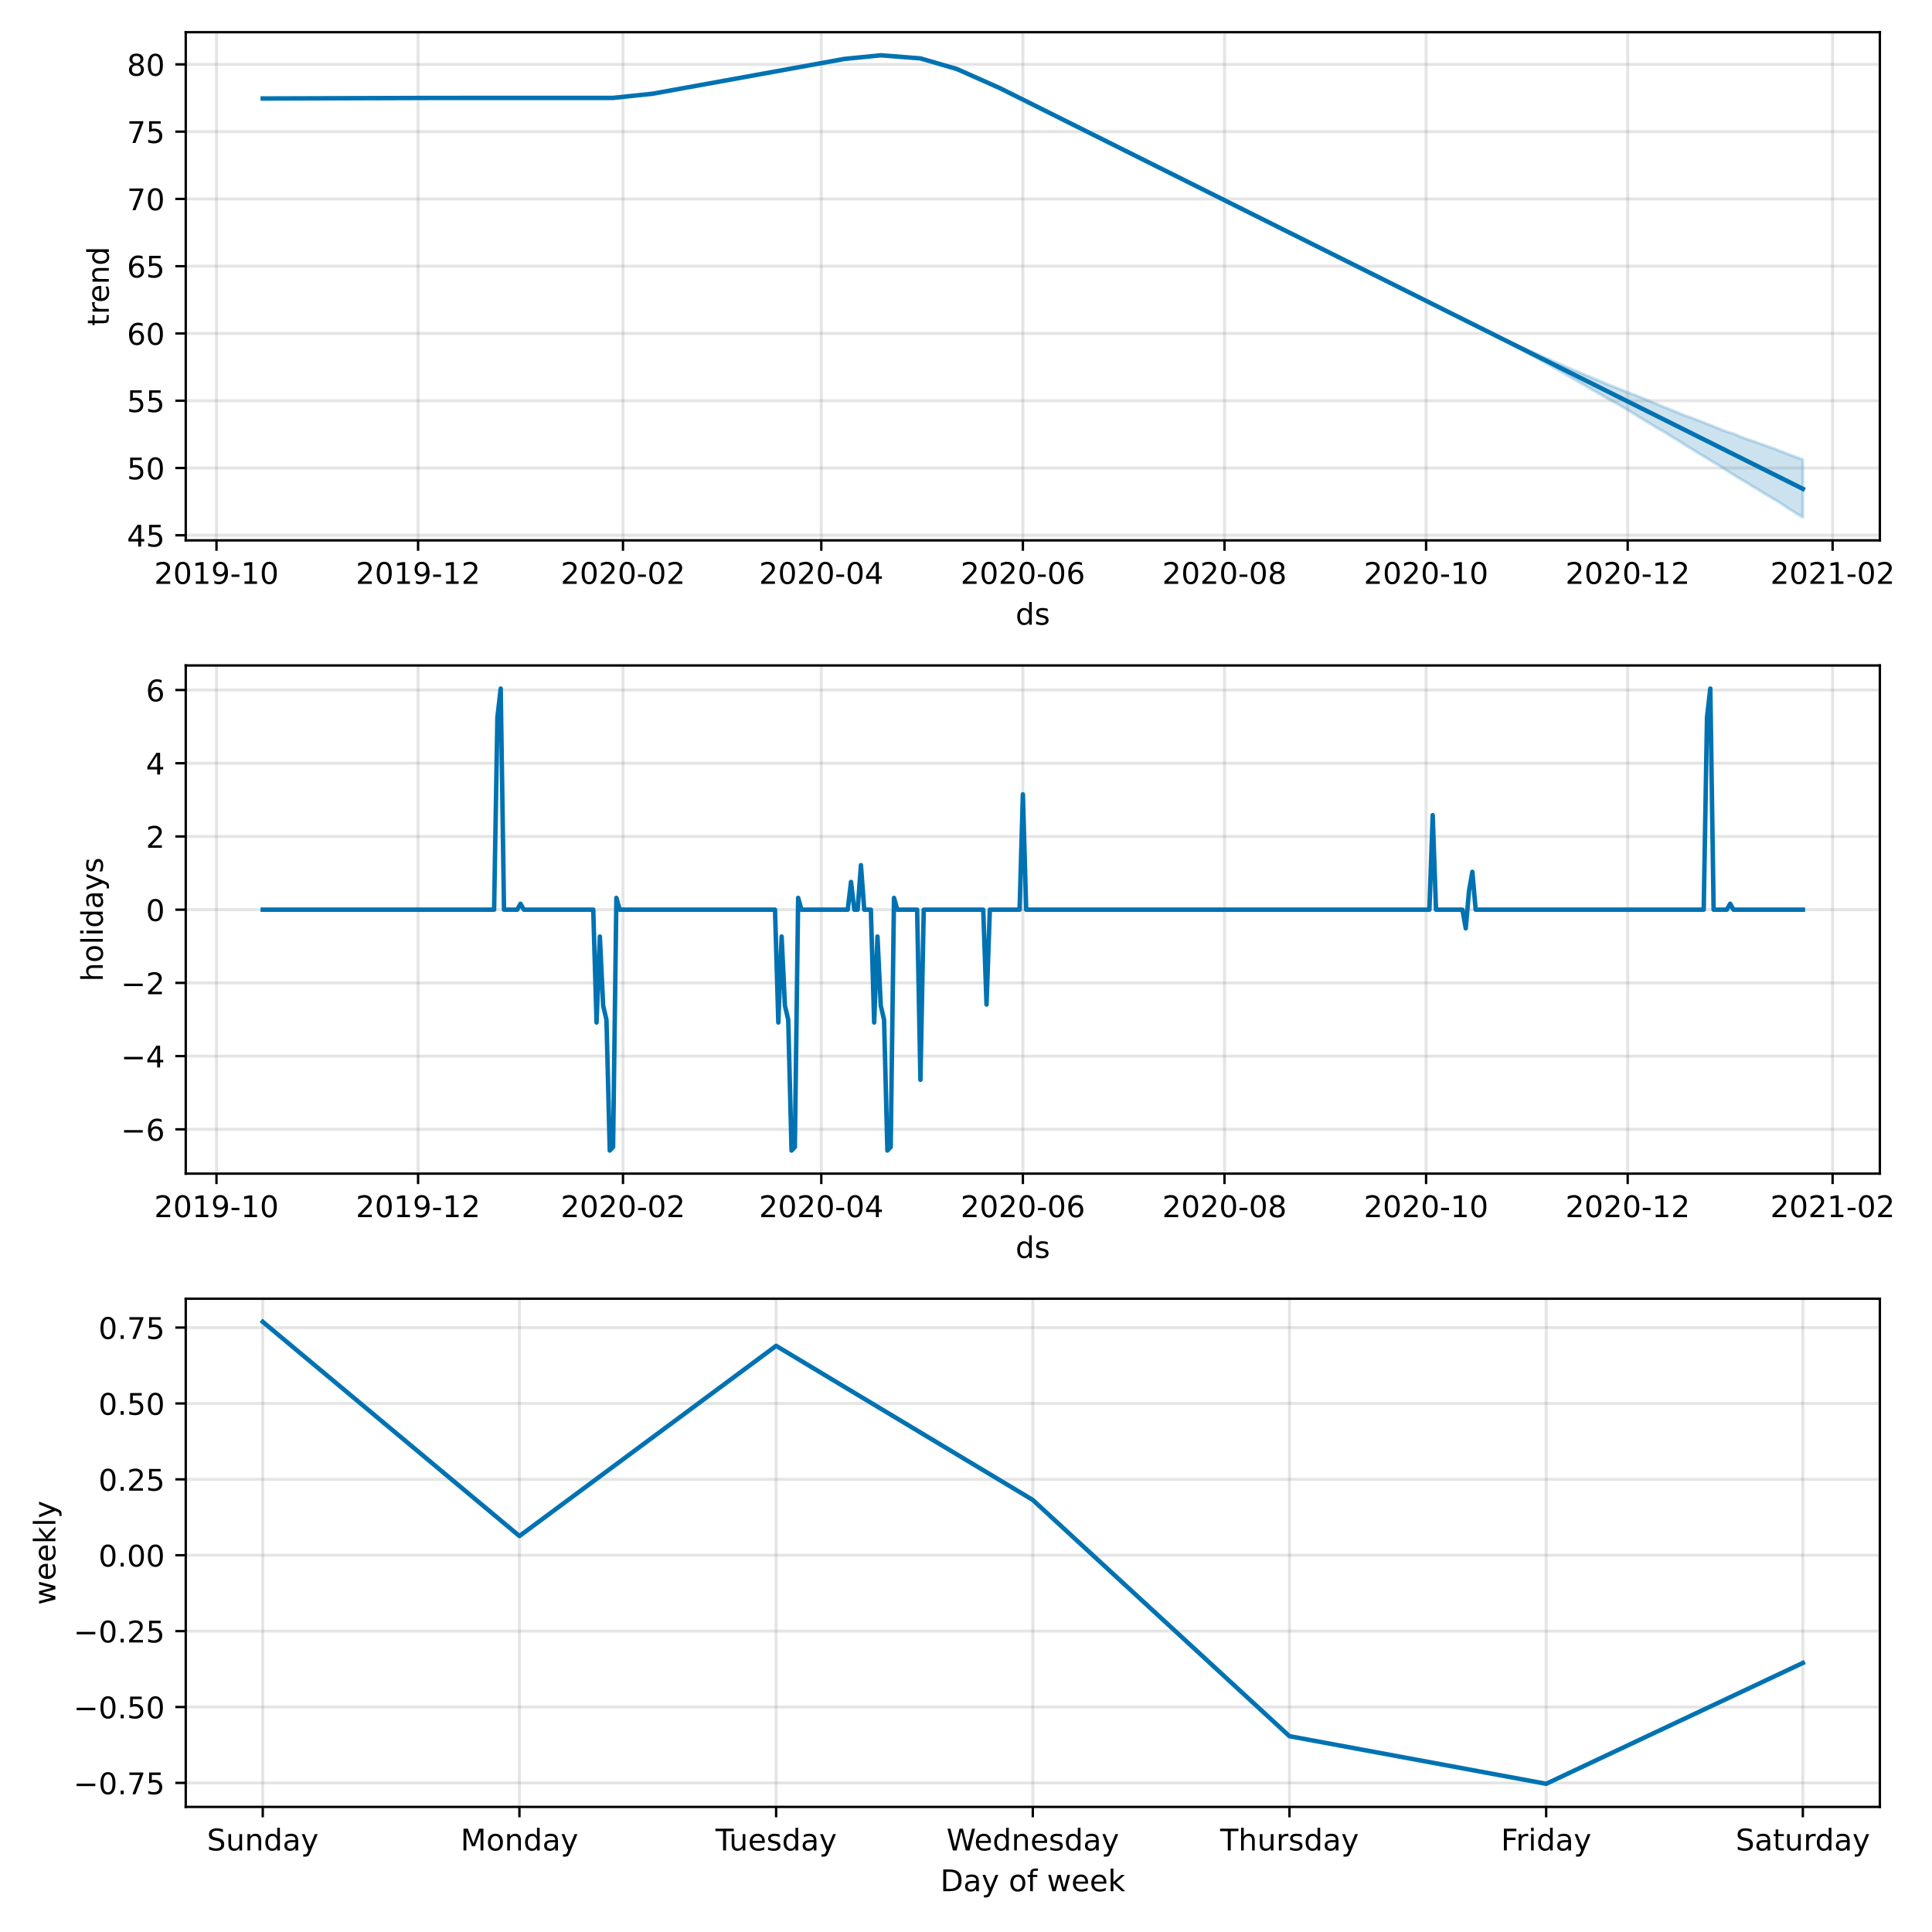 <?xml version="1.0" encoding="utf-8" standalone="no"?>
<!DOCTYPE svg PUBLIC "-//W3C//DTD SVG 1.1//EN"
  "http://www.w3.org/Graphics/SVG/1.1/DTD/svg11.dtd">
<!-- Created with matplotlib (https://matplotlib.org/) -->
<svg height="648pt" version="1.1" viewBox="0 0 648 648" width="648pt" xmlns="http://www.w3.org/2000/svg" xmlns:xlink="http://www.w3.org/1999/xlink">
 <defs>
  <style type="text/css">*{stroke-linecap:butt;stroke-linejoin:round;}</style>
 </defs>
 <g id="figure_1">
  <g id="patch_1">
   <path d="M 0 648 
L 648 648 
L 648 0 
L 0 0 
z
" style="fill:#ffffff;"/>
  </g>
  <g id="axes_1">
   <g id="patch_2">
    <path d="M 62.3 181.24 
L 630.51 181.24 
L 630.51 10.8 
L 62.3 10.8 
z
" style="fill:#ffffff;"/>
   </g>
   <g id="PolyCollection_1">
    <defs>
     <path d="M 88.128 -614.965 
L 88.128 -614.965 
L 89.236 -614.971 
L 90.345 -614.977 
L 91.453 -614.982 
L 92.562 -614.988 
L 93.67 -614.994 
L 94.779 -615 
L 95.887 -615.006 
L 96.996 -615.012 
L 98.104 -615.017 
L 99.213 -615.023 
L 100.321 -615.029 
L 101.43 -615.035 
L 102.538 -615.041 
L 103.647 -615.046 
L 104.755 -615.052 
L 105.863 -615.058 
L 106.972 -615.064 
L 108.08 -615.07 
L 109.189 -615.075 
L 110.297 -615.081 
L 111.406 -615.087 
L 112.514 -615.093 
L 113.623 -615.099 
L 114.731 -615.104 
L 115.84 -615.11 
L 116.948 -615.116 
L 118.057 -615.122 
L 119.165 -615.128 
L 120.274 -615.133 
L 121.382 -615.139 
L 122.491 -615.145 
L 123.599 -615.151 
L 124.708 -615.156 
L 125.816 -615.162 
L 126.925 -615.168 
L 128.033 -615.167 
L 129.142 -615.166 
L 130.25 -615.165 
L 131.359 -615.163 
L 132.467 -615.162 
L 133.576 -615.161 
L 134.684 -615.16 
L 135.793 -615.159 
L 136.901 -615.157 
L 138.01 -615.156 
L 139.118 -615.155 
L 140.227 -615.154 
L 141.335 -615.152 
L 142.444 -615.151 
L 143.552 -615.149 
L 144.661 -615.147 
L 145.769 -615.146 
L 146.877 -615.144 
L 147.986 -615.143 
L 149.094 -615.141 
L 150.203 -615.139 
L 151.311 -615.138 
L 152.42 -615.136 
L 153.528 -615.134 
L 154.637 -615.133 
L 155.745 -615.131 
L 156.854 -615.129 
L 157.962 -615.128 
L 159.071 -615.126 
L 160.179 -615.124 
L 161.288 -615.123 
L 162.396 -615.121 
L 163.505 -615.119 
L 164.613 -615.118 
L 165.722 -615.116 
L 166.83 -615.114 
L 167.939 -615.112 
L 169.047 -615.111 
L 170.156 -615.109 
L 171.264 -615.107 
L 172.373 -615.106 
L 173.481 -615.104 
L 174.59 -615.102 
L 175.698 -615.101 
L 176.807 -615.099 
L 177.915 -615.097 
L 179.024 -615.096 
L 180.132 -615.094 
L 181.241 -615.092 
L 182.349 -615.091 
L 183.458 -615.089 
L 184.566 -615.087 
L 185.674 -615.086 
L 186.783 -615.084 
L 187.891 -615.082 
L 189 -615.081 
L 190.108 -615.079 
L 191.217 -615.077 
L 192.325 -615.075 
L 193.434 -615.074 
L 194.542 -615.072 
L 195.651 -615.07 
L 196.759 -615.069 
L 197.868 -615.067 
L 198.976 -615.065 
L 200.085 -615.064 
L 201.193 -615.062 
L 202.302 -615.06 
L 203.41 -615.059 
L 204.519 -615.057 
L 205.627 -615.166 
L 206.736 -615.276 
L 207.844 -615.385 
L 208.953 -615.495 
L 210.061 -615.604 
L 211.17 -615.713 
L 212.278 -615.823 
L 213.387 -615.932 
L 214.495 -616.042 
L 215.604 -616.151 
L 216.712 -616.261 
L 217.821 -616.37 
L 218.929 -616.573 
L 220.038 -616.775 
L 221.146 -616.978 
L 222.255 -617.181 
L 223.363 -617.383 
L 224.471 -617.586 
L 225.58 -617.789 
L 226.688 -617.991 
L 227.797 -618.194 
L 228.905 -618.397 
L 230.014 -618.599 
L 231.122 -618.802 
L 232.231 -619.005 
L 233.339 -619.207 
L 234.448 -619.41 
L 235.556 -619.613 
L 236.665 -619.815 
L 237.773 -620.018 
L 238.882 -620.221 
L 239.99 -620.423 
L 241.099 -620.626 
L 242.207 -620.829 
L 243.316 -621.032 
L 244.424 -621.234 
L 245.533 -621.437 
L 246.641 -621.64 
L 247.75 -621.842 
L 248.858 -622.045 
L 249.967 -622.248 
L 251.075 -622.45 
L 252.184 -622.653 
L 253.292 -622.856 
L 254.401 -623.058 
L 255.509 -623.261 
L 256.618 -623.464 
L 257.726 -623.666 
L 258.835 -623.869 
L 259.943 -624.072 
L 261.052 -624.274 
L 262.16 -624.477 
L 263.268 -624.68 
L 264.377 -624.882 
L 265.485 -625.085 
L 266.594 -625.288 
L 267.702 -625.49 
L 268.811 -625.693 
L 269.919 -625.896 
L 271.028 -626.098 
L 272.136 -626.301 
L 273.245 -626.504 
L 274.353 -626.706 
L 275.462 -626.909 
L 276.57 -627.112 
L 277.679 -627.315 
L 278.787 -627.517 
L 279.896 -627.72 
L 281.004 -627.923 
L 282.113 -628.125 
L 283.221 -628.236 
L 284.33 -628.346 
L 285.438 -628.457 
L 286.547 -628.568 
L 287.655 -628.678 
L 288.764 -628.789 
L 289.872 -628.9 
L 290.981 -629.01 
L 292.089 -629.121 
L 293.198 -629.231 
L 294.306 -629.342 
L 295.415 -629.453 
L 296.523 -629.366 
L 297.632 -629.28 
L 298.74 -629.193 
L 299.849 -629.106 
L 300.957 -629.02 
L 302.065 -628.933 
L 303.174 -628.847 
L 304.282 -628.76 
L 305.391 -628.674 
L 306.499 -628.587 
L 307.608 -628.5 
L 308.716 -628.414 
L 309.825 -628.091 
L 310.933 -627.768 
L 312.042 -627.445 
L 313.15 -627.123 
L 314.259 -626.8 
L 315.367 -626.477 
L 316.476 -626.154 
L 317.584 -625.831 
L 318.693 -625.509 
L 319.801 -625.186 
L 320.91 -624.863 
L 322.018 -624.375 
L 323.127 -623.888 
L 324.235 -623.401 
L 325.344 -622.913 
L 326.452 -622.426 
L 327.561 -621.938 
L 328.669 -621.451 
L 329.778 -620.964 
L 330.886 -620.476 
L 331.995 -619.989 
L 333.103 -619.502 
L 334.212 -619.014 
L 335.32 -618.461 
L 336.429 -617.908 
L 337.537 -617.355 
L 338.646 -616.801 
L 339.754 -616.248 
L 340.863 -615.695 
L 341.971 -615.142 
L 343.079 -614.589 
L 344.188 -614.035 
L 345.296 -613.482 
L 346.405 -612.929 
L 347.513 -612.376 
L 348.622 -611.823 
L 349.73 -611.269 
L 350.839 -610.716 
L 351.947 -610.163 
L 353.056 -609.61 
L 354.164 -609.057 
L 355.273 -608.503 
L 356.381 -607.95 
L 357.49 -607.397 
L 358.598 -606.844 
L 359.707 -606.291 
L 360.815 -605.737 
L 361.924 -605.184 
L 363.032 -604.631 
L 364.141 -604.078 
L 365.249 -603.525 
L 366.358 -602.971 
L 367.466 -602.418 
L 368.575 -601.865 
L 369.683 -601.312 
L 370.792 -600.759 
L 371.9 -600.205 
L 373.009 -599.652 
L 374.117 -599.099 
L 375.226 -598.546 
L 376.334 -597.993 
L 377.443 -597.44 
L 378.551 -596.886 
L 379.66 -596.333 
L 380.768 -595.78 
L 381.876 -595.227 
L 382.985 -594.674 
L 384.093 -594.12 
L 385.202 -593.567 
L 386.31 -593.014 
L 387.419 -592.461 
L 388.527 -591.908 
L 389.636 -591.354 
L 390.744 -590.801 
L 391.853 -590.248 
L 392.961 -589.695 
L 394.07 -589.142 
L 395.178 -588.588 
L 396.287 -588.035 
L 397.395 -587.482 
L 398.504 -586.929 
L 399.612 -586.376 
L 400.721 -585.822 
L 401.829 -585.269 
L 402.938 -584.716 
L 404.046 -584.163 
L 405.155 -583.61 
L 406.263 -583.056 
L 407.372 -582.503 
L 408.48 -581.95 
L 409.589 -581.397 
L 410.697 -580.844 
L 411.806 -580.29 
L 412.914 -579.737 
L 414.023 -579.184 
L 415.131 -578.631 
L 416.24 -578.078 
L 417.348 -577.524 
L 418.457 -576.971 
L 419.565 -576.418 
L 420.673 -575.865 
L 421.782 -575.312 
L 422.89 -574.759 
L 423.999 -574.205 
L 425.107 -573.652 
L 426.216 -573.099 
L 427.324 -572.546 
L 428.433 -571.993 
L 429.541 -571.439 
L 430.65 -570.886 
L 431.758 -570.333 
L 432.867 -569.78 
L 433.975 -569.227 
L 435.084 -568.673 
L 436.192 -568.12 
L 437.301 -567.567 
L 438.409 -567.014 
L 439.518 -566.461 
L 440.626 -565.907 
L 441.735 -565.354 
L 442.843 -564.801 
L 443.952 -564.248 
L 445.06 -563.695 
L 446.169 -563.141 
L 447.277 -562.588 
L 448.386 -562.035 
L 449.494 -561.482 
L 450.603 -560.929 
L 451.711 -560.375 
L 452.82 -559.822 
L 453.928 -559.269 
L 455.037 -558.716 
L 456.145 -558.163 
L 457.254 -557.609 
L 458.362 -557.056 
L 459.47 -556.503 
L 460.579 -555.95 
L 461.687 -555.397 
L 462.796 -554.843 
L 463.904 -554.29 
L 465.013 -553.737 
L 466.121 -553.184 
L 467.23 -552.631 
L 468.338 -552.078 
L 469.447 -551.524 
L 470.555 -550.971 
L 471.664 -550.418 
L 472.772 -549.865 
L 473.881 -549.312 
L 474.989 -548.758 
L 476.098 -548.205 
L 477.206 -547.652 
L 478.315 -547.099 
L 479.423 -546.546 
L 480.532 -545.992 
L 481.64 -545.439 
L 482.749 -544.886 
L 483.857 -544.333 
L 484.966 -543.78 
L 486.074 -543.226 
L 487.183 -542.673 
L 488.291 -542.12 
L 489.4 -541.567 
L 490.508 -541.014 
L 491.617 -540.46 
L 492.725 -539.907 
L 493.834 -539.354 
L 494.942 -538.801 
L 496.051 -538.248 
L 497.159 -537.694 
L 498.268 -537.134 
L 499.376 -536.559 
L 500.484 -535.984 
L 501.593 -535.399 
L 502.701 -534.81 
L 503.81 -534.221 
L 504.918 -533.637 
L 506.027 -533.038 
L 507.135 -532.434 
L 508.244 -531.835 
L 509.352 -531.234 
L 510.461 -530.637 
L 511.569 -530.028 
L 512.678 -529.425 
L 513.786 -528.819 
L 514.895 -528.207 
L 516.003 -527.6 
L 517.112 -526.998 
L 518.22 -526.381 
L 519.329 -525.765 
L 520.437 -525.141 
L 521.546 -524.5 
L 522.654 -523.868 
L 523.763 -523.258 
L 524.871 -522.621 
L 525.98 -521.96 
L 527.088 -521.306 
L 528.197 -520.658 
L 529.305 -520.012 
L 530.414 -519.379 
L 531.522 -518.734 
L 532.631 -518.104 
L 533.739 -517.458 
L 534.848 -516.813 
L 535.956 -516.176 
L 537.065 -515.546 
L 538.173 -514.9 
L 539.281 -514.267 
L 540.39 -513.667 
L 541.498 -513.052 
L 542.607 -512.431 
L 543.715 -511.786 
L 544.824 -511.176 
L 545.932 -510.503 
L 547.041 -509.809 
L 548.149 -509.156 
L 549.258 -508.463 
L 550.366 -507.779 
L 551.475 -507.086 
L 552.583 -506.436 
L 553.692 -505.787 
L 554.8 -505.1 
L 555.909 -504.37 
L 557.017 -503.811 
L 558.126 -503.161 
L 559.234 -502.494 
L 560.343 -501.772 
L 561.451 -501.074 
L 562.56 -500.45 
L 563.668 -499.763 
L 564.777 -499.047 
L 565.885 -498.303 
L 566.994 -497.642 
L 568.102 -496.99 
L 569.211 -496.298 
L 570.319 -495.627 
L 571.428 -494.97 
L 572.536 -494.295 
L 573.645 -493.624 
L 574.753 -492.898 
L 575.862 -492.295 
L 576.97 -491.647 
L 578.078 -490.915 
L 579.187 -490.188 
L 580.295 -489.499 
L 581.404 -488.784 
L 582.512 -488.098 
L 583.621 -487.423 
L 584.729 -486.77 
L 585.838 -486.173 
L 586.946 -485.455 
L 588.055 -484.71 
L 589.163 -484.12 
L 590.272 -483.427 
L 591.38 -482.721 
L 592.489 -482.069 
L 593.597 -481.392 
L 594.706 -480.741 
L 595.814 -480.094 
L 596.923 -479.423 
L 598.031 -478.681 
L 599.14 -477.937 
L 600.248 -477.201 
L 601.357 -476.525 
L 602.465 -475.773 
L 603.574 -475.155 
L 604.682 -474.507 
L 604.682 -493.86 
L 604.682 -493.86 
L 603.574 -494.268 
L 602.465 -494.644 
L 601.357 -495.086 
L 600.248 -495.449 
L 599.14 -495.927 
L 598.031 -496.373 
L 596.923 -496.765 
L 595.814 -497.241 
L 594.706 -497.652 
L 593.597 -498.044 
L 592.489 -498.426 
L 591.38 -498.831 
L 590.272 -499.208 
L 589.163 -499.616 
L 588.055 -499.995 
L 586.946 -500.378 
L 585.838 -500.756 
L 584.729 -501.137 
L 583.621 -501.564 
L 582.512 -502.072 
L 581.404 -502.559 
L 580.295 -502.865 
L 579.187 -503.205 
L 578.078 -503.606 
L 576.97 -504.064 
L 575.862 -504.531 
L 574.753 -504.96 
L 573.645 -505.395 
L 572.536 -505.842 
L 571.428 -506.273 
L 570.319 -506.703 
L 569.211 -507.131 
L 568.102 -507.555 
L 566.994 -507.978 
L 565.885 -508.352 
L 564.777 -508.766 
L 563.668 -509.212 
L 562.56 -509.67 
L 561.451 -510.133 
L 560.343 -510.566 
L 559.234 -511.062 
L 558.126 -511.446 
L 557.017 -511.911 
L 555.909 -512.408 
L 554.8 -512.841 
L 553.692 -513.315 
L 552.583 -513.794 
L 551.475 -514.272 
L 550.366 -514.709 
L 549.258 -515.151 
L 548.149 -515.61 
L 547.041 -515.96 
L 545.932 -516.424 
L 544.824 -516.881 
L 543.715 -517.304 
L 542.607 -517.733 
L 541.498 -518.18 
L 540.39 -518.61 
L 539.281 -519.064 
L 538.173 -519.512 
L 537.065 -520.004 
L 535.956 -520.47 
L 534.848 -520.933 
L 533.739 -521.388 
L 532.631 -521.846 
L 531.522 -522.318 
L 530.414 -522.805 
L 529.305 -523.273 
L 528.197 -523.711 
L 527.088 -524.198 
L 525.98 -524.675 
L 524.871 -525.152 
L 523.763 -525.639 
L 522.654 -526.129 
L 521.546 -526.615 
L 520.437 -527.086 
L 519.329 -527.599 
L 518.22 -528.075 
L 517.112 -528.569 
L 516.003 -529.066 
L 514.895 -529.538 
L 513.786 -530.02 
L 512.678 -530.496 
L 511.569 -530.982 
L 510.461 -531.476 
L 509.352 -531.973 
L 508.244 -532.484 
L 507.135 -532.975 
L 506.027 -533.475 
L 504.918 -533.977 
L 503.81 -534.486 
L 502.701 -535.01 
L 501.593 -535.539 
L 500.484 -536.07 
L 499.376 -536.602 
L 498.268 -537.143 
L 497.159 -537.694 
L 496.051 -538.248 
L 494.942 -538.801 
L 493.834 -539.354 
L 492.725 -539.907 
L 491.617 -540.46 
L 490.508 -541.014 
L 489.4 -541.567 
L 488.291 -542.12 
L 487.183 -542.673 
L 486.074 -543.226 
L 484.966 -543.78 
L 483.857 -544.333 
L 482.749 -544.886 
L 481.64 -545.439 
L 480.532 -545.992 
L 479.423 -546.546 
L 478.315 -547.099 
L 477.206 -547.652 
L 476.098 -548.205 
L 474.989 -548.758 
L 473.881 -549.312 
L 472.772 -549.865 
L 471.664 -550.418 
L 470.555 -550.971 
L 469.447 -551.524 
L 468.338 -552.078 
L 467.23 -552.631 
L 466.121 -553.184 
L 465.013 -553.737 
L 463.904 -554.29 
L 462.796 -554.843 
L 461.687 -555.397 
L 460.579 -555.95 
L 459.47 -556.503 
L 458.362 -557.056 
L 457.254 -557.609 
L 456.145 -558.163 
L 455.037 -558.716 
L 453.928 -559.269 
L 452.82 -559.822 
L 451.711 -560.375 
L 450.603 -560.929 
L 449.494 -561.482 
L 448.386 -562.035 
L 447.277 -562.588 
L 446.169 -563.141 
L 445.06 -563.695 
L 443.952 -564.248 
L 442.843 -564.801 
L 441.735 -565.354 
L 440.626 -565.907 
L 439.518 -566.461 
L 438.409 -567.014 
L 437.301 -567.567 
L 436.192 -568.12 
L 435.084 -568.673 
L 433.975 -569.227 
L 432.867 -569.78 
L 431.758 -570.333 
L 430.65 -570.886 
L 429.541 -571.439 
L 428.433 -571.993 
L 427.324 -572.546 
L 426.216 -573.099 
L 425.107 -573.652 
L 423.999 -574.205 
L 422.89 -574.759 
L 421.782 -575.312 
L 420.673 -575.865 
L 419.565 -576.418 
L 418.457 -576.971 
L 417.348 -577.524 
L 416.24 -578.078 
L 415.131 -578.631 
L 414.023 -579.184 
L 412.914 -579.737 
L 411.806 -580.29 
L 410.697 -580.844 
L 409.589 -581.397 
L 408.48 -581.95 
L 407.372 -582.503 
L 406.263 -583.056 
L 405.155 -583.61 
L 404.046 -584.163 
L 402.938 -584.716 
L 401.829 -585.269 
L 400.721 -585.822 
L 399.612 -586.376 
L 398.504 -586.929 
L 397.395 -587.482 
L 396.287 -588.035 
L 395.178 -588.588 
L 394.07 -589.142 
L 392.961 -589.695 
L 391.853 -590.248 
L 390.744 -590.801 
L 389.636 -591.354 
L 388.527 -591.908 
L 387.419 -592.461 
L 386.31 -593.014 
L 385.202 -593.567 
L 384.093 -594.12 
L 382.985 -594.674 
L 381.876 -595.227 
L 380.768 -595.78 
L 379.66 -596.333 
L 378.551 -596.886 
L 377.443 -597.44 
L 376.334 -597.993 
L 375.226 -598.546 
L 374.117 -599.099 
L 373.009 -599.652 
L 371.9 -600.205 
L 370.792 -600.759 
L 369.683 -601.312 
L 368.575 -601.865 
L 367.466 -602.418 
L 366.358 -602.971 
L 365.249 -603.525 
L 364.141 -604.078 
L 363.032 -604.631 
L 361.924 -605.184 
L 360.815 -605.737 
L 359.707 -606.291 
L 358.598 -606.844 
L 357.49 -607.397 
L 356.381 -607.95 
L 355.273 -608.503 
L 354.164 -609.057 
L 353.056 -609.61 
L 351.947 -610.163 
L 350.839 -610.716 
L 349.73 -611.269 
L 348.622 -611.823 
L 347.513 -612.376 
L 346.405 -612.929 
L 345.296 -613.482 
L 344.188 -614.035 
L 343.079 -614.589 
L 341.971 -615.142 
L 340.863 -615.695 
L 339.754 -616.248 
L 338.646 -616.801 
L 337.537 -617.355 
L 336.429 -617.908 
L 335.32 -618.461 
L 334.212 -619.014 
L 333.103 -619.502 
L 331.995 -619.989 
L 330.886 -620.476 
L 329.778 -620.964 
L 328.669 -621.451 
L 327.561 -621.938 
L 326.452 -622.426 
L 325.344 -622.913 
L 324.235 -623.401 
L 323.127 -623.888 
L 322.018 -624.375 
L 320.91 -624.863 
L 319.801 -625.186 
L 318.693 -625.509 
L 317.584 -625.831 
L 316.476 -626.154 
L 315.367 -626.477 
L 314.259 -626.8 
L 313.15 -627.123 
L 312.042 -627.445 
L 310.933 -627.768 
L 309.825 -628.091 
L 308.716 -628.414 
L 307.608 -628.5 
L 306.499 -628.587 
L 305.391 -628.674 
L 304.282 -628.76 
L 303.174 -628.847 
L 302.065 -628.933 
L 300.957 -629.02 
L 299.849 -629.106 
L 298.74 -629.193 
L 297.632 -629.28 
L 296.523 -629.366 
L 295.415 -629.453 
L 294.306 -629.342 
L 293.198 -629.231 
L 292.089 -629.121 
L 290.981 -629.01 
L 289.872 -628.9 
L 288.764 -628.789 
L 287.655 -628.678 
L 286.547 -628.568 
L 285.438 -628.457 
L 284.33 -628.346 
L 283.221 -628.236 
L 282.113 -628.125 
L 281.004 -627.923 
L 279.896 -627.72 
L 278.787 -627.517 
L 277.679 -627.315 
L 276.57 -627.112 
L 275.462 -626.909 
L 274.353 -626.706 
L 273.245 -626.504 
L 272.136 -626.301 
L 271.028 -626.098 
L 269.919 -625.896 
L 268.811 -625.693 
L 267.702 -625.49 
L 266.594 -625.288 
L 265.485 -625.085 
L 264.377 -624.882 
L 263.268 -624.68 
L 262.16 -624.477 
L 261.052 -624.274 
L 259.943 -624.072 
L 258.835 -623.869 
L 257.726 -623.666 
L 256.618 -623.464 
L 255.509 -623.261 
L 254.401 -623.058 
L 253.292 -622.856 
L 252.184 -622.653 
L 251.075 -622.45 
L 249.967 -622.248 
L 248.858 -622.045 
L 247.75 -621.842 
L 246.641 -621.64 
L 245.533 -621.437 
L 244.424 -621.234 
L 243.316 -621.032 
L 242.207 -620.829 
L 241.099 -620.626 
L 239.99 -620.423 
L 238.882 -620.221 
L 237.773 -620.018 
L 236.665 -619.815 
L 235.556 -619.613 
L 234.448 -619.41 
L 233.339 -619.207 
L 232.231 -619.005 
L 231.122 -618.802 
L 230.014 -618.599 
L 228.905 -618.397 
L 227.797 -618.194 
L 226.688 -617.991 
L 225.58 -617.789 
L 224.471 -617.586 
L 223.363 -617.383 
L 222.255 -617.181 
L 221.146 -616.978 
L 220.038 -616.775 
L 218.929 -616.573 
L 217.821 -616.37 
L 216.712 -616.261 
L 215.604 -616.151 
L 214.495 -616.042 
L 213.387 -615.932 
L 212.278 -615.823 
L 211.17 -615.713 
L 210.061 -615.604 
L 208.953 -615.495 
L 207.844 -615.385 
L 206.736 -615.276 
L 205.627 -615.166 
L 204.519 -615.057 
L 203.41 -615.059 
L 202.302 -615.06 
L 201.193 -615.062 
L 200.085 -615.064 
L 198.976 -615.065 
L 197.868 -615.067 
L 196.759 -615.069 
L 195.651 -615.07 
L 194.542 -615.072 
L 193.434 -615.074 
L 192.325 -615.075 
L 191.217 -615.077 
L 190.108 -615.079 
L 189 -615.081 
L 187.891 -615.082 
L 186.783 -615.084 
L 185.674 -615.086 
L 184.566 -615.087 
L 183.458 -615.089 
L 182.349 -615.091 
L 181.241 -615.092 
L 180.132 -615.094 
L 179.024 -615.096 
L 177.915 -615.097 
L 176.807 -615.099 
L 175.698 -615.101 
L 174.59 -615.102 
L 173.481 -615.104 
L 172.373 -615.106 
L 171.264 -615.107 
L 170.156 -615.109 
L 169.047 -615.111 
L 167.939 -615.112 
L 166.83 -615.114 
L 165.722 -615.116 
L 164.613 -615.118 
L 163.505 -615.119 
L 162.396 -615.121 
L 161.288 -615.123 
L 160.179 -615.124 
L 159.071 -615.126 
L 157.962 -615.128 
L 156.854 -615.129 
L 155.745 -615.131 
L 154.637 -615.133 
L 153.528 -615.134 
L 152.42 -615.136 
L 151.311 -615.138 
L 150.203 -615.139 
L 149.094 -615.141 
L 147.986 -615.143 
L 146.877 -615.144 
L 145.769 -615.146 
L 144.661 -615.147 
L 143.552 -615.149 
L 142.444 -615.151 
L 141.335 -615.152 
L 140.227 -615.154 
L 139.118 -615.155 
L 138.01 -615.156 
L 136.901 -615.157 
L 135.793 -615.159 
L 134.684 -615.16 
L 133.576 -615.161 
L 132.467 -615.162 
L 131.359 -615.163 
L 130.25 -615.165 
L 129.142 -615.166 
L 128.033 -615.167 
L 126.925 -615.168 
L 125.816 -615.162 
L 124.708 -615.156 
L 123.599 -615.151 
L 122.491 -615.145 
L 121.382 -615.139 
L 120.274 -615.133 
L 119.165 -615.128 
L 118.057 -615.122 
L 116.948 -615.116 
L 115.84 -615.11 
L 114.731 -615.104 
L 113.623 -615.099 
L 112.514 -615.093 
L 111.406 -615.087 
L 110.297 -615.081 
L 109.189 -615.075 
L 108.08 -615.07 
L 106.972 -615.064 
L 105.863 -615.058 
L 104.755 -615.052 
L 103.647 -615.046 
L 102.538 -615.041 
L 101.43 -615.035 
L 100.321 -615.029 
L 99.213 -615.023 
L 98.104 -615.017 
L 96.996 -615.012 
L 95.887 -615.006 
L 94.779 -615 
L 93.67 -614.994 
L 92.562 -614.988 
L 91.453 -614.982 
L 90.345 -614.977 
L 89.236 -614.971 
L 88.128 -614.965 
z
" id="mdb2962e789" style="stroke:#0072b2;stroke-opacity:0.2;"/>
    </defs>
    <g clip-path="url(#pbc24a54437)">
     <use style="fill:#0072b2;fill-opacity:0.2;stroke:#0072b2;stroke-opacity:0.2;" x="0" xlink:href="#mdb2962e789" y="648"/>
    </g>
   </g>
   <g id="matplotlib.axis_1">
    <g id="xtick_1">
     <g id="line2d_1">
      <path clip-path="url(#pbc24a54437)" d="M 72.609 181.24 
L 72.609 10.8 
" style="fill:none;stroke:#808080;stroke-linecap:square;stroke-opacity:0.2;"/>
     </g>
     <g id="line2d_2">
      <defs>
       <path d="M 0 0 
L 0 3.5 
" id="m00789dd870" style="stroke:#000000;stroke-width:0.8;"/>
      </defs>
      <g>
       <use style="stroke:#000000;stroke-width:0.8;" x="72.609" xlink:href="#m00789dd870" y="181.24"/>
      </g>
     </g>
     <g id="text_1">
      <!-- 2019-10 -->
      <g transform="translate(51.718 195.838)scale(0.1 -0.1)">
       <defs>
        <path d="M 19.188 8.297 
L 53.609 8.297 
L 53.609 0 
L 7.328 0 
L 7.328 8.297 
Q 12.938 14.109 22.625 23.891 
Q 32.328 33.688 34.812 36.531 
Q 39.547 41.844 41.422 45.531 
Q 43.312 49.219 43.312 52.781 
Q 43.312 58.594 39.234 62.25 
Q 35.156 65.922 28.609 65.922 
Q 23.969 65.922 18.812 64.312 
Q 13.672 62.703 7.812 59.422 
L 7.812 69.391 
Q 13.766 71.781 18.938 73 
Q 24.125 74.219 28.422 74.219 
Q 39.75 74.219 46.484 68.547 
Q 53.219 62.891 53.219 53.422 
Q 53.219 48.922 51.531 44.891 
Q 49.859 40.875 45.406 35.406 
Q 44.188 33.984 37.641 27.219 
Q 31.109 20.453 19.188 8.297 
z
" id="DejaVuSans-50"/>
        <path d="M 31.781 66.406 
Q 24.172 66.406 20.328 58.906 
Q 16.5 51.422 16.5 36.375 
Q 16.5 21.391 20.328 13.891 
Q 24.172 6.391 31.781 6.391 
Q 39.453 6.391 43.281 13.891 
Q 47.125 21.391 47.125 36.375 
Q 47.125 51.422 43.281 58.906 
Q 39.453 66.406 31.781 66.406 
z
M 31.781 74.219 
Q 44.047 74.219 50.516 64.516 
Q 56.984 54.828 56.984 36.375 
Q 56.984 17.969 50.516 8.266 
Q 44.047 -1.422 31.781 -1.422 
Q 19.531 -1.422 13.062 8.266 
Q 6.594 17.969 6.594 36.375 
Q 6.594 54.828 13.062 64.516 
Q 19.531 74.219 31.781 74.219 
z
" id="DejaVuSans-48"/>
        <path d="M 12.406 8.297 
L 28.516 8.297 
L 28.516 63.922 
L 10.984 60.406 
L 10.984 69.391 
L 28.422 72.906 
L 38.281 72.906 
L 38.281 8.297 
L 54.391 8.297 
L 54.391 0 
L 12.406 0 
z
" id="DejaVuSans-49"/>
        <path d="M 10.984 1.516 
L 10.984 10.5 
Q 14.703 8.734 18.5 7.812 
Q 22.312 6.891 25.984 6.891 
Q 35.75 6.891 40.891 13.453 
Q 46.047 20.016 46.781 33.406 
Q 43.953 29.203 39.594 26.953 
Q 35.25 24.703 29.984 24.703 
Q 19.047 24.703 12.672 31.312 
Q 6.297 37.938 6.297 49.422 
Q 6.297 60.641 12.938 67.422 
Q 19.578 74.219 30.609 74.219 
Q 43.266 74.219 49.922 64.516 
Q 56.594 54.828 56.594 36.375 
Q 56.594 19.141 48.406 8.859 
Q 40.234 -1.422 26.422 -1.422 
Q 22.703 -1.422 18.891 -0.688 
Q 15.094 0.047 10.984 1.516 
z
M 30.609 32.422 
Q 37.25 32.422 41.125 36.953 
Q 45.016 41.5 45.016 49.422 
Q 45.016 57.281 41.125 61.844 
Q 37.25 66.406 30.609 66.406 
Q 23.969 66.406 20.094 61.844 
Q 16.219 57.281 16.219 49.422 
Q 16.219 41.5 20.094 36.953 
Q 23.969 32.422 30.609 32.422 
z
" id="DejaVuSans-57"/>
        <path d="M 4.891 31.391 
L 31.203 31.391 
L 31.203 23.391 
L 4.891 23.391 
z
" id="DejaVuSans-45"/>
       </defs>
       <use xlink:href="#DejaVuSans-50"/>
       <use x="63.623" xlink:href="#DejaVuSans-48"/>
       <use x="127.246" xlink:href="#DejaVuSans-49"/>
       <use x="190.869" xlink:href="#DejaVuSans-57"/>
       <use x="254.492" xlink:href="#DejaVuSans-45"/>
       <use x="290.576" xlink:href="#DejaVuSans-49"/>
       <use x="354.199" xlink:href="#DejaVuSans-48"/>
      </g>
     </g>
    </g>
    <g id="xtick_2">
     <g id="line2d_3">
      <path clip-path="url(#pbc24a54437)" d="M 140.227 181.24 
L 140.227 10.8 
" style="fill:none;stroke:#808080;stroke-linecap:square;stroke-opacity:0.2;"/>
     </g>
     <g id="line2d_4">
      <g>
       <use style="stroke:#000000;stroke-width:0.8;" x="140.227" xlink:href="#m00789dd870" y="181.24"/>
      </g>
     </g>
     <g id="text_2">
      <!-- 2019-12 -->
      <g transform="translate(119.335 195.838)scale(0.1 -0.1)">
       <use xlink:href="#DejaVuSans-50"/>
       <use x="63.623" xlink:href="#DejaVuSans-48"/>
       <use x="127.246" xlink:href="#DejaVuSans-49"/>
       <use x="190.869" xlink:href="#DejaVuSans-57"/>
       <use x="254.492" xlink:href="#DejaVuSans-45"/>
       <use x="290.576" xlink:href="#DejaVuSans-49"/>
       <use x="354.199" xlink:href="#DejaVuSans-50"/>
      </g>
     </g>
    </g>
    <g id="xtick_3">
     <g id="line2d_5">
      <path clip-path="url(#pbc24a54437)" d="M 208.953 181.24 
L 208.953 10.8 
" style="fill:none;stroke:#808080;stroke-linecap:square;stroke-opacity:0.2;"/>
     </g>
     <g id="line2d_6">
      <g>
       <use style="stroke:#000000;stroke-width:0.8;" x="208.953" xlink:href="#m00789dd870" y="181.24"/>
      </g>
     </g>
     <g id="text_3">
      <!-- 2020-02 -->
      <g transform="translate(188.061 195.838)scale(0.1 -0.1)">
       <use xlink:href="#DejaVuSans-50"/>
       <use x="63.623" xlink:href="#DejaVuSans-48"/>
       <use x="127.246" xlink:href="#DejaVuSans-50"/>
       <use x="190.869" xlink:href="#DejaVuSans-48"/>
       <use x="254.492" xlink:href="#DejaVuSans-45"/>
       <use x="290.576" xlink:href="#DejaVuSans-48"/>
       <use x="354.199" xlink:href="#DejaVuSans-50"/>
      </g>
     </g>
    </g>
    <g id="xtick_4">
     <g id="line2d_7">
      <path clip-path="url(#pbc24a54437)" d="M 275.462 181.24 
L 275.462 10.8 
" style="fill:none;stroke:#808080;stroke-linecap:square;stroke-opacity:0.2;"/>
     </g>
     <g id="line2d_8">
      <g>
       <use style="stroke:#000000;stroke-width:0.8;" x="275.462" xlink:href="#m00789dd870" y="181.24"/>
      </g>
     </g>
     <g id="text_4">
      <!-- 2020-04 -->
      <g transform="translate(254.57 195.838)scale(0.1 -0.1)">
       <defs>
        <path d="M 37.797 64.312 
L 12.891 25.391 
L 37.797 25.391 
z
M 35.203 72.906 
L 47.609 72.906 
L 47.609 25.391 
L 58.016 25.391 
L 58.016 17.188 
L 47.609 17.188 
L 47.609 0 
L 37.797 0 
L 37.797 17.188 
L 4.891 17.188 
L 4.891 26.703 
z
" id="DejaVuSans-52"/>
       </defs>
       <use xlink:href="#DejaVuSans-50"/>
       <use x="63.623" xlink:href="#DejaVuSans-48"/>
       <use x="127.246" xlink:href="#DejaVuSans-50"/>
       <use x="190.869" xlink:href="#DejaVuSans-48"/>
       <use x="254.492" xlink:href="#DejaVuSans-45"/>
       <use x="290.576" xlink:href="#DejaVuSans-48"/>
       <use x="354.199" xlink:href="#DejaVuSans-52"/>
      </g>
     </g>
    </g>
    <g id="xtick_5">
     <g id="line2d_9">
      <path clip-path="url(#pbc24a54437)" d="M 343.079 181.24 
L 343.079 10.8 
" style="fill:none;stroke:#808080;stroke-linecap:square;stroke-opacity:0.2;"/>
     </g>
     <g id="line2d_10">
      <g>
       <use style="stroke:#000000;stroke-width:0.8;" x="343.079" xlink:href="#m00789dd870" y="181.24"/>
      </g>
     </g>
     <g id="text_5">
      <!-- 2020-06 -->
      <g transform="translate(322.188 195.838)scale(0.1 -0.1)">
       <defs>
        <path d="M 33.016 40.375 
Q 26.375 40.375 22.484 35.828 
Q 18.609 31.297 18.609 23.391 
Q 18.609 15.531 22.484 10.953 
Q 26.375 6.391 33.016 6.391 
Q 39.656 6.391 43.531 10.953 
Q 47.406 15.531 47.406 23.391 
Q 47.406 31.297 43.531 35.828 
Q 39.656 40.375 33.016 40.375 
z
M 52.594 71.297 
L 52.594 62.312 
Q 48.875 64.062 45.094 64.984 
Q 41.312 65.922 37.594 65.922 
Q 27.828 65.922 22.672 59.328 
Q 17.531 52.734 16.797 39.406 
Q 19.672 43.656 24.016 45.922 
Q 28.375 48.188 33.594 48.188 
Q 44.578 48.188 50.953 41.516 
Q 57.328 34.859 57.328 23.391 
Q 57.328 12.156 50.688 5.359 
Q 44.047 -1.422 33.016 -1.422 
Q 20.359 -1.422 13.672 8.266 
Q 6.984 17.969 6.984 36.375 
Q 6.984 53.656 15.188 63.938 
Q 23.391 74.219 37.203 74.219 
Q 40.922 74.219 44.703 73.484 
Q 48.484 72.75 52.594 71.297 
z
" id="DejaVuSans-54"/>
       </defs>
       <use xlink:href="#DejaVuSans-50"/>
       <use x="63.623" xlink:href="#DejaVuSans-48"/>
       <use x="127.246" xlink:href="#DejaVuSans-50"/>
       <use x="190.869" xlink:href="#DejaVuSans-48"/>
       <use x="254.492" xlink:href="#DejaVuSans-45"/>
       <use x="290.576" xlink:href="#DejaVuSans-48"/>
       <use x="354.199" xlink:href="#DejaVuSans-54"/>
      </g>
     </g>
    </g>
    <g id="xtick_6">
     <g id="line2d_11">
      <path clip-path="url(#pbc24a54437)" d="M 410.697 181.24 
L 410.697 10.8 
" style="fill:none;stroke:#808080;stroke-linecap:square;stroke-opacity:0.2;"/>
     </g>
     <g id="line2d_12">
      <g>
       <use style="stroke:#000000;stroke-width:0.8;" x="410.697" xlink:href="#m00789dd870" y="181.24"/>
      </g>
     </g>
     <g id="text_6">
      <!-- 2020-08 -->
      <g transform="translate(389.806 195.838)scale(0.1 -0.1)">
       <defs>
        <path d="M 31.781 34.625 
Q 24.75 34.625 20.719 30.859 
Q 16.703 27.094 16.703 20.516 
Q 16.703 13.922 20.719 10.156 
Q 24.75 6.391 31.781 6.391 
Q 38.812 6.391 42.859 10.172 
Q 46.922 13.969 46.922 20.516 
Q 46.922 27.094 42.891 30.859 
Q 38.875 34.625 31.781 34.625 
z
M 21.922 38.812 
Q 15.578 40.375 12.031 44.719 
Q 8.5 49.078 8.5 55.328 
Q 8.5 64.062 14.719 69.141 
Q 20.953 74.219 31.781 74.219 
Q 42.672 74.219 48.875 69.141 
Q 55.078 64.062 55.078 55.328 
Q 55.078 49.078 51.531 44.719 
Q 48 40.375 41.703 38.812 
Q 48.828 37.156 52.797 32.312 
Q 56.781 27.484 56.781 20.516 
Q 56.781 9.906 50.312 4.234 
Q 43.844 -1.422 31.781 -1.422 
Q 19.734 -1.422 13.25 4.234 
Q 6.781 9.906 6.781 20.516 
Q 6.781 27.484 10.781 32.312 
Q 14.797 37.156 21.922 38.812 
z
M 18.312 54.391 
Q 18.312 48.734 21.844 45.562 
Q 25.391 42.391 31.781 42.391 
Q 38.141 42.391 41.719 45.562 
Q 45.312 48.734 45.312 54.391 
Q 45.312 60.062 41.719 63.234 
Q 38.141 66.406 31.781 66.406 
Q 25.391 66.406 21.844 63.234 
Q 18.312 60.062 18.312 54.391 
z
" id="DejaVuSans-56"/>
       </defs>
       <use xlink:href="#DejaVuSans-50"/>
       <use x="63.623" xlink:href="#DejaVuSans-48"/>
       <use x="127.246" xlink:href="#DejaVuSans-50"/>
       <use x="190.869" xlink:href="#DejaVuSans-48"/>
       <use x="254.492" xlink:href="#DejaVuSans-45"/>
       <use x="290.576" xlink:href="#DejaVuSans-48"/>
       <use x="354.199" xlink:href="#DejaVuSans-56"/>
      </g>
     </g>
    </g>
    <g id="xtick_7">
     <g id="line2d_13">
      <path clip-path="url(#pbc24a54437)" d="M 478.315 181.24 
L 478.315 10.8 
" style="fill:none;stroke:#808080;stroke-linecap:square;stroke-opacity:0.2;"/>
     </g>
     <g id="line2d_14">
      <g>
       <use style="stroke:#000000;stroke-width:0.8;" x="478.315" xlink:href="#m00789dd870" y="181.24"/>
      </g>
     </g>
     <g id="text_7">
      <!-- 2020-10 -->
      <g transform="translate(457.423 195.838)scale(0.1 -0.1)">
       <use xlink:href="#DejaVuSans-50"/>
       <use x="63.623" xlink:href="#DejaVuSans-48"/>
       <use x="127.246" xlink:href="#DejaVuSans-50"/>
       <use x="190.869" xlink:href="#DejaVuSans-48"/>
       <use x="254.492" xlink:href="#DejaVuSans-45"/>
       <use x="290.576" xlink:href="#DejaVuSans-49"/>
       <use x="354.199" xlink:href="#DejaVuSans-48"/>
      </g>
     </g>
    </g>
    <g id="xtick_8">
     <g id="line2d_15">
      <path clip-path="url(#pbc24a54437)" d="M 545.932 181.24 
L 545.932 10.8 
" style="fill:none;stroke:#808080;stroke-linecap:square;stroke-opacity:0.2;"/>
     </g>
     <g id="line2d_16">
      <g>
       <use style="stroke:#000000;stroke-width:0.8;" x="545.932" xlink:href="#m00789dd870" y="181.24"/>
      </g>
     </g>
     <g id="text_8">
      <!-- 2020-12 -->
      <g transform="translate(525.041 195.838)scale(0.1 -0.1)">
       <use xlink:href="#DejaVuSans-50"/>
       <use x="63.623" xlink:href="#DejaVuSans-48"/>
       <use x="127.246" xlink:href="#DejaVuSans-50"/>
       <use x="190.869" xlink:href="#DejaVuSans-48"/>
       <use x="254.492" xlink:href="#DejaVuSans-45"/>
       <use x="290.576" xlink:href="#DejaVuSans-49"/>
       <use x="354.199" xlink:href="#DejaVuSans-50"/>
      </g>
     </g>
    </g>
    <g id="xtick_9">
     <g id="line2d_17">
      <path clip-path="url(#pbc24a54437)" d="M 614.659 181.24 
L 614.659 10.8 
" style="fill:none;stroke:#808080;stroke-linecap:square;stroke-opacity:0.2;"/>
     </g>
     <g id="line2d_18">
      <g>
       <use style="stroke:#000000;stroke-width:0.8;" x="614.659" xlink:href="#m00789dd870" y="181.24"/>
      </g>
     </g>
     <g id="text_9">
      <!-- 2021-02 -->
      <g transform="translate(593.767 195.838)scale(0.1 -0.1)">
       <use xlink:href="#DejaVuSans-50"/>
       <use x="63.623" xlink:href="#DejaVuSans-48"/>
       <use x="127.246" xlink:href="#DejaVuSans-50"/>
       <use x="190.869" xlink:href="#DejaVuSans-49"/>
       <use x="254.492" xlink:href="#DejaVuSans-45"/>
       <use x="290.576" xlink:href="#DejaVuSans-48"/>
       <use x="354.199" xlink:href="#DejaVuSans-50"/>
      </g>
     </g>
    </g>
    <g id="text_10">
     <!-- ds -->
     <g transform="translate(340.626 209.517)scale(0.1 -0.1)">
      <defs>
       <path d="M 45.406 46.391 
L 45.406 75.984 
L 54.391 75.984 
L 54.391 0 
L 45.406 0 
L 45.406 8.203 
Q 42.578 3.328 38.25 0.953 
Q 33.938 -1.422 27.875 -1.422 
Q 17.969 -1.422 11.734 6.484 
Q 5.516 14.406 5.516 27.297 
Q 5.516 40.188 11.734 48.094 
Q 17.969 56 27.875 56 
Q 33.938 56 38.25 53.625 
Q 42.578 51.266 45.406 46.391 
z
M 14.797 27.297 
Q 14.797 17.391 18.875 11.75 
Q 22.953 6.109 30.078 6.109 
Q 37.203 6.109 41.297 11.75 
Q 45.406 17.391 45.406 27.297 
Q 45.406 37.203 41.297 42.844 
Q 37.203 48.484 30.078 48.484 
Q 22.953 48.484 18.875 42.844 
Q 14.797 37.203 14.797 27.297 
z
" id="DejaVuSans-100"/>
       <path d="M 44.281 53.078 
L 44.281 44.578 
Q 40.484 46.531 36.375 47.5 
Q 32.281 48.484 27.875 48.484 
Q 21.188 48.484 17.844 46.438 
Q 14.5 44.391 14.5 40.281 
Q 14.5 37.156 16.891 35.375 
Q 19.281 33.594 26.516 31.984 
L 29.594 31.297 
Q 39.156 29.25 43.188 25.516 
Q 47.219 21.781 47.219 15.094 
Q 47.219 7.469 41.188 3.016 
Q 35.156 -1.422 24.609 -1.422 
Q 20.219 -1.422 15.453 -0.562 
Q 10.688 0.297 5.422 2 
L 5.422 11.281 
Q 10.406 8.688 15.234 7.391 
Q 20.062 6.109 24.812 6.109 
Q 31.156 6.109 34.562 8.281 
Q 37.984 10.453 37.984 14.406 
Q 37.984 18.062 35.516 20.016 
Q 33.062 21.969 24.703 23.781 
L 21.578 24.516 
Q 13.234 26.266 9.516 29.906 
Q 5.812 33.547 5.812 39.891 
Q 5.812 47.609 11.281 51.797 
Q 16.75 56 26.812 56 
Q 31.781 56 36.172 55.266 
Q 40.578 54.547 44.281 53.078 
z
" id="DejaVuSans-115"/>
      </defs>
      <use xlink:href="#DejaVuSans-100"/>
      <use x="63.477" xlink:href="#DejaVuSans-115"/>
     </g>
    </g>
   </g>
   <g id="matplotlib.axis_2">
    <g id="ytick_1">
     <g id="line2d_19">
      <path clip-path="url(#pbc24a54437)" d="M 62.3 179.529 
L 630.51 179.529 
" style="fill:none;stroke:#808080;stroke-linecap:square;stroke-opacity:0.2;"/>
     </g>
     <g id="line2d_20">
      <defs>
       <path d="M 0 0 
L -3.5 0 
" id="m14681d0009" style="stroke:#000000;stroke-width:0.8;"/>
      </defs>
      <g>
       <use style="stroke:#000000;stroke-width:0.8;" x="62.3" xlink:href="#m14681d0009" y="179.529"/>
      </g>
     </g>
     <g id="text_11">
      <!-- 45 -->
      <g transform="translate(42.575 183.328)scale(0.1 -0.1)">
       <defs>
        <path d="M 10.797 72.906 
L 49.516 72.906 
L 49.516 64.594 
L 19.828 64.594 
L 19.828 46.734 
Q 21.969 47.469 24.109 47.828 
Q 26.266 48.188 28.422 48.188 
Q 40.625 48.188 47.75 41.5 
Q 54.891 34.812 54.891 23.391 
Q 54.891 11.625 47.562 5.094 
Q 40.234 -1.422 26.906 -1.422 
Q 22.312 -1.422 17.547 -0.641 
Q 12.797 0.141 7.719 1.703 
L 7.719 11.625 
Q 12.109 9.234 16.797 8.062 
Q 21.484 6.891 26.703 6.891 
Q 35.156 6.891 40.078 11.328 
Q 45.016 15.766 45.016 23.391 
Q 45.016 31 40.078 35.438 
Q 35.156 39.891 26.703 39.891 
Q 22.75 39.891 18.812 39.016 
Q 14.891 38.141 10.797 36.281 
z
" id="DejaVuSans-53"/>
       </defs>
       <use xlink:href="#DejaVuSans-52"/>
       <use x="63.623" xlink:href="#DejaVuSans-53"/>
      </g>
     </g>
    </g>
    <g id="ytick_2">
     <g id="line2d_21">
      <path clip-path="url(#pbc24a54437)" d="M 62.3 156.967 
L 630.51 156.967 
" style="fill:none;stroke:#808080;stroke-linecap:square;stroke-opacity:0.2;"/>
     </g>
     <g id="line2d_22">
      <g>
       <use style="stroke:#000000;stroke-width:0.8;" x="62.3" xlink:href="#m14681d0009" y="156.967"/>
      </g>
     </g>
     <g id="text_12">
      <!-- 50 -->
      <g transform="translate(42.575 160.766)scale(0.1 -0.1)">
       <use xlink:href="#DejaVuSans-53"/>
       <use x="63.623" xlink:href="#DejaVuSans-48"/>
      </g>
     </g>
    </g>
    <g id="ytick_3">
     <g id="line2d_23">
      <path clip-path="url(#pbc24a54437)" d="M 62.3 134.405 
L 630.51 134.405 
" style="fill:none;stroke:#808080;stroke-linecap:square;stroke-opacity:0.2;"/>
     </g>
     <g id="line2d_24">
      <g>
       <use style="stroke:#000000;stroke-width:0.8;" x="62.3" xlink:href="#m14681d0009" y="134.405"/>
      </g>
     </g>
     <g id="text_13">
      <!-- 55 -->
      <g transform="translate(42.575 138.204)scale(0.1 -0.1)">
       <use xlink:href="#DejaVuSans-53"/>
       <use x="63.623" xlink:href="#DejaVuSans-53"/>
      </g>
     </g>
    </g>
    <g id="ytick_4">
     <g id="line2d_25">
      <path clip-path="url(#pbc24a54437)" d="M 62.3 111.842 
L 630.51 111.842 
" style="fill:none;stroke:#808080;stroke-linecap:square;stroke-opacity:0.2;"/>
     </g>
     <g id="line2d_26">
      <g>
       <use style="stroke:#000000;stroke-width:0.8;" x="62.3" xlink:href="#m14681d0009" y="111.842"/>
      </g>
     </g>
     <g id="text_14">
      <!-- 60 -->
      <g transform="translate(42.575 115.642)scale(0.1 -0.1)">
       <use xlink:href="#DejaVuSans-54"/>
       <use x="63.623" xlink:href="#DejaVuSans-48"/>
      </g>
     </g>
    </g>
    <g id="ytick_5">
     <g id="line2d_27">
      <path clip-path="url(#pbc24a54437)" d="M 62.3 89.28 
L 630.51 89.28 
" style="fill:none;stroke:#808080;stroke-linecap:square;stroke-opacity:0.2;"/>
     </g>
     <g id="line2d_28">
      <g>
       <use style="stroke:#000000;stroke-width:0.8;" x="62.3" xlink:href="#m14681d0009" y="89.28"/>
      </g>
     </g>
     <g id="text_15">
      <!-- 65 -->
      <g transform="translate(42.575 93.08)scale(0.1 -0.1)">
       <use xlink:href="#DejaVuSans-54"/>
       <use x="63.623" xlink:href="#DejaVuSans-53"/>
      </g>
     </g>
    </g>
    <g id="ytick_6">
     <g id="line2d_29">
      <path clip-path="url(#pbc24a54437)" d="M 62.3 66.718 
L 630.51 66.718 
" style="fill:none;stroke:#808080;stroke-linecap:square;stroke-opacity:0.2;"/>
     </g>
     <g id="line2d_30">
      <g>
       <use style="stroke:#000000;stroke-width:0.8;" x="62.3" xlink:href="#m14681d0009" y="66.718"/>
      </g>
     </g>
     <g id="text_16">
      <!-- 70 -->
      <g transform="translate(42.575 70.517)scale(0.1 -0.1)">
       <defs>
        <path d="M 8.203 72.906 
L 55.078 72.906 
L 55.078 68.703 
L 28.609 0 
L 18.312 0 
L 43.219 64.594 
L 8.203 64.594 
z
" id="DejaVuSans-55"/>
       </defs>
       <use xlink:href="#DejaVuSans-55"/>
       <use x="63.623" xlink:href="#DejaVuSans-48"/>
      </g>
     </g>
    </g>
    <g id="ytick_7">
     <g id="line2d_31">
      <path clip-path="url(#pbc24a54437)" d="M 62.3 44.156 
L 630.51 44.156 
" style="fill:none;stroke:#808080;stroke-linecap:square;stroke-opacity:0.2;"/>
     </g>
     <g id="line2d_32">
      <g>
       <use style="stroke:#000000;stroke-width:0.8;" x="62.3" xlink:href="#m14681d0009" y="44.156"/>
      </g>
     </g>
     <g id="text_17">
      <!-- 75 -->
      <g transform="translate(42.575 47.955)scale(0.1 -0.1)">
       <use xlink:href="#DejaVuSans-55"/>
       <use x="63.623" xlink:href="#DejaVuSans-53"/>
      </g>
     </g>
    </g>
    <g id="ytick_8">
     <g id="line2d_33">
      <path clip-path="url(#pbc24a54437)" d="M 62.3 21.594 
L 630.51 21.594 
" style="fill:none;stroke:#808080;stroke-linecap:square;stroke-opacity:0.2;"/>
     </g>
     <g id="line2d_34">
      <g>
       <use style="stroke:#000000;stroke-width:0.8;" x="62.3" xlink:href="#m14681d0009" y="21.594"/>
      </g>
     </g>
     <g id="text_18">
      <!-- 80 -->
      <g transform="translate(42.575 25.393)scale(0.1 -0.1)">
       <use xlink:href="#DejaVuSans-56"/>
       <use x="63.623" xlink:href="#DejaVuSans-48"/>
      </g>
     </g>
    </g>
    <g id="text_19">
     <!-- trend -->
     <g transform="translate(36.495 109.343)rotate(-90)scale(0.1 -0.1)">
      <defs>
       <path d="M 18.312 70.219 
L 18.312 54.688 
L 36.812 54.688 
L 36.812 47.703 
L 18.312 47.703 
L 18.312 18.016 
Q 18.312 11.328 20.141 9.422 
Q 21.969 7.516 27.594 7.516 
L 36.812 7.516 
L 36.812 0 
L 27.594 0 
Q 17.188 0 13.234 3.875 
Q 9.281 7.766 9.281 18.016 
L 9.281 47.703 
L 2.688 47.703 
L 2.688 54.688 
L 9.281 54.688 
L 9.281 70.219 
z
" id="DejaVuSans-116"/>
       <path d="M 41.109 46.297 
Q 39.594 47.172 37.812 47.578 
Q 36.031 48 33.891 48 
Q 26.266 48 22.188 43.047 
Q 18.109 38.094 18.109 28.812 
L 18.109 0 
L 9.078 0 
L 9.078 54.688 
L 18.109 54.688 
L 18.109 46.188 
Q 20.953 51.172 25.484 53.578 
Q 30.031 56 36.531 56 
Q 37.453 56 38.578 55.875 
Q 39.703 55.766 41.062 55.516 
z
" id="DejaVuSans-114"/>
       <path d="M 56.203 29.594 
L 56.203 25.203 
L 14.891 25.203 
Q 15.484 15.922 20.484 11.062 
Q 25.484 6.203 34.422 6.203 
Q 39.594 6.203 44.453 7.469 
Q 49.312 8.734 54.109 11.281 
L 54.109 2.781 
Q 49.266 0.734 44.188 -0.344 
Q 39.109 -1.422 33.891 -1.422 
Q 20.797 -1.422 13.156 6.188 
Q 5.516 13.812 5.516 26.812 
Q 5.516 40.234 12.766 48.109 
Q 20.016 56 32.328 56 
Q 43.359 56 49.781 48.891 
Q 56.203 41.797 56.203 29.594 
z
M 47.219 32.234 
Q 47.125 39.594 43.094 43.984 
Q 39.062 48.391 32.422 48.391 
Q 24.906 48.391 20.391 44.141 
Q 15.875 39.891 15.188 32.172 
z
" id="DejaVuSans-101"/>
       <path d="M 54.891 33.016 
L 54.891 0 
L 45.906 0 
L 45.906 32.719 
Q 45.906 40.484 42.875 44.328 
Q 39.844 48.188 33.797 48.188 
Q 26.516 48.188 22.312 43.547 
Q 18.109 38.922 18.109 30.906 
L 18.109 0 
L 9.078 0 
L 9.078 54.688 
L 18.109 54.688 
L 18.109 46.188 
Q 21.344 51.125 25.703 53.562 
Q 30.078 56 35.797 56 
Q 45.219 56 50.047 50.172 
Q 54.891 44.344 54.891 33.016 
z
" id="DejaVuSans-110"/>
      </defs>
      <use xlink:href="#DejaVuSans-116"/>
      <use x="39.209" xlink:href="#DejaVuSans-114"/>
      <use x="78.072" xlink:href="#DejaVuSans-101"/>
      <use x="139.596" xlink:href="#DejaVuSans-110"/>
      <use x="202.975" xlink:href="#DejaVuSans-100"/>
     </g>
    </g>
   </g>
   <g id="line2d_35">
    <path clip-path="url(#pbc24a54437)" d="M 88.128 33.035 
L 143.552 32.851 
L 205.627 32.834 
L 218.929 31.427 
L 283.221 19.764 
L 295.415 18.547 
L 308.716 19.586 
L 320.91 23.137 
L 335.32 29.539 
L 604.682 163.965 
L 604.682 163.965 
" style="fill:none;stroke:#0072b2;stroke-linecap:square;stroke-width:1.5;"/>
   </g>
   <g id="patch_3">
    <path d="M 62.3 181.24 
L 62.3 10.8 
" style="fill:none;stroke:#000000;stroke-linecap:square;stroke-linejoin:miter;stroke-width:0.8;"/>
   </g>
   <g id="patch_4">
    <path d="M 630.51 181.24 
L 630.51 10.8 
" style="fill:none;stroke:#000000;stroke-linecap:square;stroke-linejoin:miter;stroke-width:0.8;"/>
   </g>
   <g id="patch_5">
    <path d="M 62.3 181.24 
L 630.51 181.24 
" style="fill:none;stroke:#000000;stroke-linecap:square;stroke-linejoin:miter;stroke-width:0.8;"/>
   </g>
   <g id="patch_6">
    <path d="M 62.3 10.8 
L 630.51 10.8 
" style="fill:none;stroke:#000000;stroke-linecap:square;stroke-linejoin:miter;stroke-width:0.8;"/>
   </g>
  </g>
  <g id="axes_2">
   <g id="patch_7">
    <path d="M 62.3 393.64 
L 630.51 393.64 
L 630.51 223.2 
L 62.3 223.2 
z
" style="fill:#ffffff;"/>
   </g>
   <g id="PolyCollection_2">
    <defs>
     <path d="M 88.128 -342.891 
L 88.128 -342.891 
L 89.236 -342.891 
L 90.345 -342.891 
L 91.453 -342.891 
L 92.562 -342.891 
L 93.67 -342.891 
L 94.779 -342.891 
L 95.887 -342.891 
L 96.996 -342.891 
L 98.104 -342.891 
L 99.213 -342.891 
L 100.321 -342.891 
L 101.43 -342.891 
L 102.538 -342.891 
L 103.647 -342.891 
L 104.755 -342.891 
L 105.863 -342.891 
L 106.972 -342.891 
L 108.08 -342.891 
L 109.189 -342.891 
L 110.297 -342.891 
L 111.406 -342.891 
L 112.514 -342.891 
L 113.623 -342.891 
L 114.731 -342.891 
L 115.84 -342.891 
L 116.948 -342.891 
L 118.057 -342.891 
L 119.165 -342.891 
L 120.274 -342.891 
L 121.382 -342.891 
L 122.491 -342.891 
L 123.599 -342.891 
L 124.708 -342.891 
L 125.816 -342.891 
L 126.925 -342.891 
L 128.033 -342.891 
L 129.142 -342.891 
L 130.25 -342.891 
L 131.359 -342.891 
L 132.467 -342.891 
L 133.576 -342.891 
L 134.684 -342.891 
L 135.793 -342.891 
L 136.901 -342.891 
L 138.01 -342.891 
L 139.118 -342.891 
L 140.227 -342.891 
L 141.335 -342.891 
L 142.444 -342.891 
L 143.552 -342.891 
L 144.661 -342.891 
L 145.769 -342.891 
L 146.877 -342.891 
L 147.986 -342.891 
L 149.094 -342.891 
L 150.203 -342.891 
L 151.311 -342.891 
L 152.42 -342.891 
L 153.528 -342.891 
L 154.637 -342.891 
L 155.745 -342.891 
L 156.854 -342.891 
L 157.962 -342.891 
L 159.071 -342.891 
L 160.179 -342.891 
L 161.288 -342.891 
L 162.396 -342.891 
L 163.505 -342.891 
L 164.613 -342.891 
L 165.722 -342.891 
L 166.83 -407.418 
L 167.939 -417.053 
L 169.047 -342.891 
L 170.156 -342.891 
L 171.264 -342.891 
L 172.373 -342.891 
L 173.481 -342.891 
L 174.59 -344.884 
L 175.698 -342.891 
L 176.807 -342.891 
L 177.915 -342.891 
L 179.024 -342.891 
L 180.132 -342.891 
L 181.241 -342.891 
L 182.349 -342.891 
L 183.458 -342.891 
L 184.566 -342.891 
L 185.674 -342.891 
L 186.783 -342.891 
L 187.891 -342.891 
L 189 -342.891 
L 190.108 -342.891 
L 191.217 -342.891 
L 192.325 -342.891 
L 193.434 -342.891 
L 194.542 -342.891 
L 195.651 -342.891 
L 196.759 -342.891 
L 197.868 -342.891 
L 198.976 -342.891 
L 200.085 -305.05 
L 201.193 -333.877 
L 202.302 -310.698 
L 203.41 -305.96 
L 204.519 -262.107 
L 205.627 -263.28 
L 206.736 -346.848 
L 207.844 -342.891 
L 208.953 -342.891 
L 210.061 -342.891 
L 211.17 -342.891 
L 212.278 -342.891 
L 213.387 -342.891 
L 214.495 -342.891 
L 215.604 -342.891 
L 216.712 -342.891 
L 217.821 -342.891 
L 218.929 -342.891 
L 220.038 -342.891 
L 221.146 -342.891 
L 222.255 -342.891 
L 223.363 -342.891 
L 224.471 -342.891 
L 225.58 -342.891 
L 226.688 -342.891 
L 227.797 -342.891 
L 228.905 -342.891 
L 230.014 -342.891 
L 231.122 -342.891 
L 232.231 -342.891 
L 233.339 -342.891 
L 234.448 -342.891 
L 235.556 -342.891 
L 236.665 -342.891 
L 237.773 -342.891 
L 238.882 -342.891 
L 239.99 -342.891 
L 241.099 -342.891 
L 242.207 -342.891 
L 243.316 -342.891 
L 244.424 -342.891 
L 245.533 -342.891 
L 246.641 -342.891 
L 247.75 -342.891 
L 248.858 -342.891 
L 249.967 -342.891 
L 251.075 -342.891 
L 252.184 -342.891 
L 253.292 -342.891 
L 254.401 -342.891 
L 255.509 -342.891 
L 256.618 -342.891 
L 257.726 -342.891 
L 258.835 -342.891 
L 259.943 -342.891 
L 261.052 -305.05 
L 262.16 -333.877 
L 263.268 -310.698 
L 264.377 -305.96 
L 265.485 -262.107 
L 266.594 -263.28 
L 267.702 -346.848 
L 268.811 -342.891 
L 269.919 -342.891 
L 271.028 -342.891 
L 272.136 -342.891 
L 273.245 -342.891 
L 274.353 -342.891 
L 275.462 -342.891 
L 276.57 -342.891 
L 277.679 -342.891 
L 278.787 -342.891 
L 279.896 -342.891 
L 281.004 -342.891 
L 282.113 -342.891 
L 283.221 -342.891 
L 284.33 -342.891 
L 285.438 -352.197 
L 286.547 -342.891 
L 287.655 -342.891 
L 288.764 -357.833 
L 289.872 -342.891 
L 290.981 -342.891 
L 292.089 -342.891 
L 293.198 -305.05 
L 294.306 -333.877 
L 295.415 -310.698 
L 296.523 -305.96 
L 297.632 -262.107 
L 298.74 -263.28 
L 299.849 -346.848 
L 300.957 -342.891 
L 302.065 -342.891 
L 303.174 -342.891 
L 304.282 -342.891 
L 305.391 -342.891 
L 306.499 -342.891 
L 307.608 -342.891 
L 308.716 -285.823 
L 309.825 -342.891 
L 310.933 -342.891 
L 312.042 -342.891 
L 313.15 -342.891 
L 314.259 -342.891 
L 315.367 -342.891 
L 316.476 -342.891 
L 317.584 -342.891 
L 318.693 -342.891 
L 319.801 -342.891 
L 320.91 -342.891 
L 322.018 -342.891 
L 323.127 -342.891 
L 324.235 -342.891 
L 325.344 -342.891 
L 326.452 -342.891 
L 327.561 -342.891 
L 328.669 -342.891 
L 329.778 -342.891 
L 330.886 -311.081 
L 331.995 -342.891 
L 333.103 -342.891 
L 334.212 -342.891 
L 335.32 -342.891 
L 336.429 -342.891 
L 337.537 -342.891 
L 338.646 -342.891 
L 339.754 -342.891 
L 340.863 -342.891 
L 341.971 -342.891 
L 343.079 -381.563 
L 344.188 -342.891 
L 345.296 -342.891 
L 346.405 -342.891 
L 347.513 -342.891 
L 348.622 -342.891 
L 349.73 -342.891 
L 350.839 -342.891 
L 351.947 -342.891 
L 353.056 -342.891 
L 354.164 -342.891 
L 355.273 -342.891 
L 356.381 -342.891 
L 357.49 -342.891 
L 358.598 -342.891 
L 359.707 -342.891 
L 360.815 -342.891 
L 361.924 -342.891 
L 363.032 -342.891 
L 364.141 -342.891 
L 365.249 -342.891 
L 366.358 -342.891 
L 367.466 -342.891 
L 368.575 -342.891 
L 369.683 -342.891 
L 370.792 -342.891 
L 371.9 -342.891 
L 373.009 -342.891 
L 374.117 -342.891 
L 375.226 -342.891 
L 376.334 -342.891 
L 377.443 -342.891 
L 378.551 -342.891 
L 379.66 -342.891 
L 380.768 -342.891 
L 381.876 -342.891 
L 382.985 -342.891 
L 384.093 -342.891 
L 385.202 -342.891 
L 386.31 -342.891 
L 387.419 -342.891 
L 388.527 -342.891 
L 389.636 -342.891 
L 390.744 -342.891 
L 391.853 -342.891 
L 392.961 -342.891 
L 394.07 -342.891 
L 395.178 -342.891 
L 396.287 -342.891 
L 397.395 -342.891 
L 398.504 -342.891 
L 399.612 -342.891 
L 400.721 -342.891 
L 401.829 -342.891 
L 402.938 -342.891 
L 404.046 -342.891 
L 405.155 -342.891 
L 406.263 -342.891 
L 407.372 -342.891 
L 408.48 -342.891 
L 409.589 -342.891 
L 410.697 -342.891 
L 411.806 -342.891 
L 412.914 -342.891 
L 414.023 -342.891 
L 415.131 -342.891 
L 416.24 -342.891 
L 417.348 -342.891 
L 418.457 -342.891 
L 419.565 -342.891 
L 420.673 -342.891 
L 421.782 -342.891 
L 422.89 -342.891 
L 423.999 -342.891 
L 425.107 -342.891 
L 426.216 -342.891 
L 427.324 -342.891 
L 428.433 -342.891 
L 429.541 -342.891 
L 430.65 -342.891 
L 431.758 -342.891 
L 432.867 -342.891 
L 433.975 -342.891 
L 435.084 -342.891 
L 436.192 -342.891 
L 437.301 -342.891 
L 438.409 -342.891 
L 439.518 -342.891 
L 440.626 -342.891 
L 441.735 -342.891 
L 442.843 -342.891 
L 443.952 -342.891 
L 445.06 -342.891 
L 446.169 -342.891 
L 447.277 -342.891 
L 448.386 -342.891 
L 449.494 -342.891 
L 450.603 -342.891 
L 451.711 -342.891 
L 452.82 -342.891 
L 453.928 -342.891 
L 455.037 -342.891 
L 456.145 -342.891 
L 457.254 -342.891 
L 458.362 -342.891 
L 459.47 -342.891 
L 460.579 -342.891 
L 461.687 -342.891 
L 462.796 -342.891 
L 463.904 -342.891 
L 465.013 -342.891 
L 466.121 -342.891 
L 467.23 -342.891 
L 468.338 -342.891 
L 469.447 -342.891 
L 470.555 -342.891 
L 471.664 -342.891 
L 472.772 -342.891 
L 473.881 -342.891 
L 474.989 -342.891 
L 476.098 -342.891 
L 477.206 -342.891 
L 478.315 -342.891 
L 479.423 -342.891 
L 480.532 -374.592 
L 481.64 -342.891 
L 482.749 -342.891 
L 483.857 -342.891 
L 484.966 -342.891 
L 486.074 -342.891 
L 487.183 -342.891 
L 488.291 -342.891 
L 489.4 -342.891 
L 490.508 -342.891 
L 491.617 -336.631 
L 492.725 -349.322 
L 493.834 -355.581 
L 494.942 -342.891 
L 496.051 -342.891 
L 497.159 -342.891 
L 498.268 -342.891 
L 499.376 -342.891 
L 500.484 -342.891 
L 501.593 -342.891 
L 502.701 -342.891 
L 503.81 -342.891 
L 504.918 -342.891 
L 506.027 -342.891 
L 507.135 -342.891 
L 508.244 -342.891 
L 509.352 -342.891 
L 510.461 -342.891 
L 511.569 -342.891 
L 512.678 -342.891 
L 513.786 -342.891 
L 514.895 -342.891 
L 516.003 -342.891 
L 517.112 -342.891 
L 518.22 -342.891 
L 519.329 -342.891 
L 520.437 -342.891 
L 521.546 -342.891 
L 522.654 -342.891 
L 523.763 -342.891 
L 524.871 -342.891 
L 525.98 -342.891 
L 527.088 -342.891 
L 528.197 -342.891 
L 529.305 -342.891 
L 530.414 -342.891 
L 531.522 -342.891 
L 532.631 -342.891 
L 533.739 -342.891 
L 534.848 -342.891 
L 535.956 -342.891 
L 537.065 -342.891 
L 538.173 -342.891 
L 539.281 -342.891 
L 540.39 -342.891 
L 541.498 -342.891 
L 542.607 -342.891 
L 543.715 -342.891 
L 544.824 -342.891 
L 545.932 -342.891 
L 547.041 -342.891 
L 548.149 -342.891 
L 549.258 -342.891 
L 550.366 -342.891 
L 551.475 -342.891 
L 552.583 -342.891 
L 553.692 -342.891 
L 554.8 -342.891 
L 555.909 -342.891 
L 557.017 -342.891 
L 558.126 -342.891 
L 559.234 -342.891 
L 560.343 -342.891 
L 561.451 -342.891 
L 562.56 -342.891 
L 563.668 -342.891 
L 564.777 -342.891 
L 565.885 -342.891 
L 566.994 -342.891 
L 568.102 -342.891 
L 569.211 -342.891 
L 570.319 -342.891 
L 571.428 -342.891 
L 572.536 -407.418 
L 573.645 -417.053 
L 574.753 -342.891 
L 575.862 -342.891 
L 576.97 -342.891 
L 578.078 -342.891 
L 579.187 -342.891 
L 580.295 -344.884 
L 581.404 -342.891 
L 582.512 -342.891 
L 583.621 -342.891 
L 584.729 -342.891 
L 585.838 -342.891 
L 586.946 -342.891 
L 588.055 -342.891 
L 589.163 -342.891 
L 590.272 -342.891 
L 591.38 -342.891 
L 592.489 -342.891 
L 593.597 -342.891 
L 594.706 -342.891 
L 595.814 -342.891 
L 596.923 -342.891 
L 598.031 -342.891 
L 599.14 -342.891 
L 600.248 -342.891 
L 601.357 -342.891 
L 602.465 -342.891 
L 603.574 -342.891 
L 604.682 -342.891 
L 604.682 -342.891 
L 604.682 -342.891 
L 603.574 -342.891 
L 602.465 -342.891 
L 601.357 -342.891 
L 600.248 -342.891 
L 599.14 -342.891 
L 598.031 -342.891 
L 596.923 -342.891 
L 595.814 -342.891 
L 594.706 -342.891 
L 593.597 -342.891 
L 592.489 -342.891 
L 591.38 -342.891 
L 590.272 -342.891 
L 589.163 -342.891 
L 588.055 -342.891 
L 586.946 -342.891 
L 585.838 -342.891 
L 584.729 -342.891 
L 583.621 -342.891 
L 582.512 -342.891 
L 581.404 -342.891 
L 580.295 -344.884 
L 579.187 -342.891 
L 578.078 -342.891 
L 576.97 -342.891 
L 575.862 -342.891 
L 574.753 -342.891 
L 573.645 -417.053 
L 572.536 -407.418 
L 571.428 -342.891 
L 570.319 -342.891 
L 569.211 -342.891 
L 568.102 -342.891 
L 566.994 -342.891 
L 565.885 -342.891 
L 564.777 -342.891 
L 563.668 -342.891 
L 562.56 -342.891 
L 561.451 -342.891 
L 560.343 -342.891 
L 559.234 -342.891 
L 558.126 -342.891 
L 557.017 -342.891 
L 555.909 -342.891 
L 554.8 -342.891 
L 553.692 -342.891 
L 552.583 -342.891 
L 551.475 -342.891 
L 550.366 -342.891 
L 549.258 -342.891 
L 548.149 -342.891 
L 547.041 -342.891 
L 545.932 -342.891 
L 544.824 -342.891 
L 543.715 -342.891 
L 542.607 -342.891 
L 541.498 -342.891 
L 540.39 -342.891 
L 539.281 -342.891 
L 538.173 -342.891 
L 537.065 -342.891 
L 535.956 -342.891 
L 534.848 -342.891 
L 533.739 -342.891 
L 532.631 -342.891 
L 531.522 -342.891 
L 530.414 -342.891 
L 529.305 -342.891 
L 528.197 -342.891 
L 527.088 -342.891 
L 525.98 -342.891 
L 524.871 -342.891 
L 523.763 -342.891 
L 522.654 -342.891 
L 521.546 -342.891 
L 520.437 -342.891 
L 519.329 -342.891 
L 518.22 -342.891 
L 517.112 -342.891 
L 516.003 -342.891 
L 514.895 -342.891 
L 513.786 -342.891 
L 512.678 -342.891 
L 511.569 -342.891 
L 510.461 -342.891 
L 509.352 -342.891 
L 508.244 -342.891 
L 507.135 -342.891 
L 506.027 -342.891 
L 504.918 -342.891 
L 503.81 -342.891 
L 502.701 -342.891 
L 501.593 -342.891 
L 500.484 -342.891 
L 499.376 -342.891 
L 498.268 -342.891 
L 497.159 -342.891 
L 496.051 -342.891 
L 494.942 -342.891 
L 493.834 -355.581 
L 492.725 -349.322 
L 491.617 -336.631 
L 490.508 -342.891 
L 489.4 -342.891 
L 488.291 -342.891 
L 487.183 -342.891 
L 486.074 -342.891 
L 484.966 -342.891 
L 483.857 -342.891 
L 482.749 -342.891 
L 481.64 -342.891 
L 480.532 -374.592 
L 479.423 -342.891 
L 478.315 -342.891 
L 477.206 -342.891 
L 476.098 -342.891 
L 474.989 -342.891 
L 473.881 -342.891 
L 472.772 -342.891 
L 471.664 -342.891 
L 470.555 -342.891 
L 469.447 -342.891 
L 468.338 -342.891 
L 467.23 -342.891 
L 466.121 -342.891 
L 465.013 -342.891 
L 463.904 -342.891 
L 462.796 -342.891 
L 461.687 -342.891 
L 460.579 -342.891 
L 459.47 -342.891 
L 458.362 -342.891 
L 457.254 -342.891 
L 456.145 -342.891 
L 455.037 -342.891 
L 453.928 -342.891 
L 452.82 -342.891 
L 451.711 -342.891 
L 450.603 -342.891 
L 449.494 -342.891 
L 448.386 -342.891 
L 447.277 -342.891 
L 446.169 -342.891 
L 445.06 -342.891 
L 443.952 -342.891 
L 442.843 -342.891 
L 441.735 -342.891 
L 440.626 -342.891 
L 439.518 -342.891 
L 438.409 -342.891 
L 437.301 -342.891 
L 436.192 -342.891 
L 435.084 -342.891 
L 433.975 -342.891 
L 432.867 -342.891 
L 431.758 -342.891 
L 430.65 -342.891 
L 429.541 -342.891 
L 428.433 -342.891 
L 427.324 -342.891 
L 426.216 -342.891 
L 425.107 -342.891 
L 423.999 -342.891 
L 422.89 -342.891 
L 421.782 -342.891 
L 420.673 -342.891 
L 419.565 -342.891 
L 418.457 -342.891 
L 417.348 -342.891 
L 416.24 -342.891 
L 415.131 -342.891 
L 414.023 -342.891 
L 412.914 -342.891 
L 411.806 -342.891 
L 410.697 -342.891 
L 409.589 -342.891 
L 408.48 -342.891 
L 407.372 -342.891 
L 406.263 -342.891 
L 405.155 -342.891 
L 404.046 -342.891 
L 402.938 -342.891 
L 401.829 -342.891 
L 400.721 -342.891 
L 399.612 -342.891 
L 398.504 -342.891 
L 397.395 -342.891 
L 396.287 -342.891 
L 395.178 -342.891 
L 394.07 -342.891 
L 392.961 -342.891 
L 391.853 -342.891 
L 390.744 -342.891 
L 389.636 -342.891 
L 388.527 -342.891 
L 387.419 -342.891 
L 386.31 -342.891 
L 385.202 -342.891 
L 384.093 -342.891 
L 382.985 -342.891 
L 381.876 -342.891 
L 380.768 -342.891 
L 379.66 -342.891 
L 378.551 -342.891 
L 377.443 -342.891 
L 376.334 -342.891 
L 375.226 -342.891 
L 374.117 -342.891 
L 373.009 -342.891 
L 371.9 -342.891 
L 370.792 -342.891 
L 369.683 -342.891 
L 368.575 -342.891 
L 367.466 -342.891 
L 366.358 -342.891 
L 365.249 -342.891 
L 364.141 -342.891 
L 363.032 -342.891 
L 361.924 -342.891 
L 360.815 -342.891 
L 359.707 -342.891 
L 358.598 -342.891 
L 357.49 -342.891 
L 356.381 -342.891 
L 355.273 -342.891 
L 354.164 -342.891 
L 353.056 -342.891 
L 351.947 -342.891 
L 350.839 -342.891 
L 349.73 -342.891 
L 348.622 -342.891 
L 347.513 -342.891 
L 346.405 -342.891 
L 345.296 -342.891 
L 344.188 -342.891 
L 343.079 -381.563 
L 341.971 -342.891 
L 340.863 -342.891 
L 339.754 -342.891 
L 338.646 -342.891 
L 337.537 -342.891 
L 336.429 -342.891 
L 335.32 -342.891 
L 334.212 -342.891 
L 333.103 -342.891 
L 331.995 -342.891 
L 330.886 -311.081 
L 329.778 -342.891 
L 328.669 -342.891 
L 327.561 -342.891 
L 326.452 -342.891 
L 325.344 -342.891 
L 324.235 -342.891 
L 323.127 -342.891 
L 322.018 -342.891 
L 320.91 -342.891 
L 319.801 -342.891 
L 318.693 -342.891 
L 317.584 -342.891 
L 316.476 -342.891 
L 315.367 -342.891 
L 314.259 -342.891 
L 313.15 -342.891 
L 312.042 -342.891 
L 310.933 -342.891 
L 309.825 -342.891 
L 308.716 -285.823 
L 307.608 -342.891 
L 306.499 -342.891 
L 305.391 -342.891 
L 304.282 -342.891 
L 303.174 -342.891 
L 302.065 -342.891 
L 300.957 -342.891 
L 299.849 -346.848 
L 298.74 -263.28 
L 297.632 -262.107 
L 296.523 -305.96 
L 295.415 -310.698 
L 294.306 -333.877 
L 293.198 -305.05 
L 292.089 -342.891 
L 290.981 -342.891 
L 289.872 -342.891 
L 288.764 -357.833 
L 287.655 -342.891 
L 286.547 -342.891 
L 285.438 -352.197 
L 284.33 -342.891 
L 283.221 -342.891 
L 282.113 -342.891 
L 281.004 -342.891 
L 279.896 -342.891 
L 278.787 -342.891 
L 277.679 -342.891 
L 276.57 -342.891 
L 275.462 -342.891 
L 274.353 -342.891 
L 273.245 -342.891 
L 272.136 -342.891 
L 271.028 -342.891 
L 269.919 -342.891 
L 268.811 -342.891 
L 267.702 -346.848 
L 266.594 -263.28 
L 265.485 -262.107 
L 264.377 -305.96 
L 263.268 -310.698 
L 262.16 -333.877 
L 261.052 -305.05 
L 259.943 -342.891 
L 258.835 -342.891 
L 257.726 -342.891 
L 256.618 -342.891 
L 255.509 -342.891 
L 254.401 -342.891 
L 253.292 -342.891 
L 252.184 -342.891 
L 251.075 -342.891 
L 249.967 -342.891 
L 248.858 -342.891 
L 247.75 -342.891 
L 246.641 -342.891 
L 245.533 -342.891 
L 244.424 -342.891 
L 243.316 -342.891 
L 242.207 -342.891 
L 241.099 -342.891 
L 239.99 -342.891 
L 238.882 -342.891 
L 237.773 -342.891 
L 236.665 -342.891 
L 235.556 -342.891 
L 234.448 -342.891 
L 233.339 -342.891 
L 232.231 -342.891 
L 231.122 -342.891 
L 230.014 -342.891 
L 228.905 -342.891 
L 227.797 -342.891 
L 226.688 -342.891 
L 225.58 -342.891 
L 224.471 -342.891 
L 223.363 -342.891 
L 222.255 -342.891 
L 221.146 -342.891 
L 220.038 -342.891 
L 218.929 -342.891 
L 217.821 -342.891 
L 216.712 -342.891 
L 215.604 -342.891 
L 214.495 -342.891 
L 213.387 -342.891 
L 212.278 -342.891 
L 211.17 -342.891 
L 210.061 -342.891 
L 208.953 -342.891 
L 207.844 -342.891 
L 206.736 -346.848 
L 205.627 -263.28 
L 204.519 -262.107 
L 203.41 -305.96 
L 202.302 -310.698 
L 201.193 -333.877 
L 200.085 -305.05 
L 198.976 -342.891 
L 197.868 -342.891 
L 196.759 -342.891 
L 195.651 -342.891 
L 194.542 -342.891 
L 193.434 -342.891 
L 192.325 -342.891 
L 191.217 -342.891 
L 190.108 -342.891 
L 189 -342.891 
L 187.891 -342.891 
L 186.783 -342.891 
L 185.674 -342.891 
L 184.566 -342.891 
L 183.458 -342.891 
L 182.349 -342.891 
L 181.241 -342.891 
L 180.132 -342.891 
L 179.024 -342.891 
L 177.915 -342.891 
L 176.807 -342.891 
L 175.698 -342.891 
L 174.59 -344.884 
L 173.481 -342.891 
L 172.373 -342.891 
L 171.264 -342.891 
L 170.156 -342.891 
L 169.047 -342.891 
L 167.939 -417.053 
L 166.83 -407.418 
L 165.722 -342.891 
L 164.613 -342.891 
L 163.505 -342.891 
L 162.396 -342.891 
L 161.288 -342.891 
L 160.179 -342.891 
L 159.071 -342.891 
L 157.962 -342.891 
L 156.854 -342.891 
L 155.745 -342.891 
L 154.637 -342.891 
L 153.528 -342.891 
L 152.42 -342.891 
L 151.311 -342.891 
L 150.203 -342.891 
L 149.094 -342.891 
L 147.986 -342.891 
L 146.877 -342.891 
L 145.769 -342.891 
L 144.661 -342.891 
L 143.552 -342.891 
L 142.444 -342.891 
L 141.335 -342.891 
L 140.227 -342.891 
L 139.118 -342.891 
L 138.01 -342.891 
L 136.901 -342.891 
L 135.793 -342.891 
L 134.684 -342.891 
L 133.576 -342.891 
L 132.467 -342.891 
L 131.359 -342.891 
L 130.25 -342.891 
L 129.142 -342.891 
L 128.033 -342.891 
L 126.925 -342.891 
L 125.816 -342.891 
L 124.708 -342.891 
L 123.599 -342.891 
L 122.491 -342.891 
L 121.382 -342.891 
L 120.274 -342.891 
L 119.165 -342.891 
L 118.057 -342.891 
L 116.948 -342.891 
L 115.84 -342.891 
L 114.731 -342.891 
L 113.623 -342.891 
L 112.514 -342.891 
L 111.406 -342.891 
L 110.297 -342.891 
L 109.189 -342.891 
L 108.08 -342.891 
L 106.972 -342.891 
L 105.863 -342.891 
L 104.755 -342.891 
L 103.647 -342.891 
L 102.538 -342.891 
L 101.43 -342.891 
L 100.321 -342.891 
L 99.213 -342.891 
L 98.104 -342.891 
L 96.996 -342.891 
L 95.887 -342.891 
L 94.779 -342.891 
L 93.67 -342.891 
L 92.562 -342.891 
L 91.453 -342.891 
L 90.345 -342.891 
L 89.236 -342.891 
L 88.128 -342.891 
z
" id="mbca0047e0f" style="stroke:#0072b2;stroke-opacity:0.2;"/>
    </defs>
    <g clip-path="url(#peb87f8141f)">
     <use style="fill:#0072b2;fill-opacity:0.2;stroke:#0072b2;stroke-opacity:0.2;" x="0" xlink:href="#mbca0047e0f" y="648"/>
    </g>
   </g>
   <g id="matplotlib.axis_3">
    <g id="xtick_10">
     <g id="line2d_36">
      <path clip-path="url(#peb87f8141f)" d="M 72.609 393.64 
L 72.609 223.2 
" style="fill:none;stroke:#808080;stroke-linecap:square;stroke-opacity:0.2;"/>
     </g>
     <g id="line2d_37">
      <g>
       <use style="stroke:#000000;stroke-width:0.8;" x="72.609" xlink:href="#m00789dd870" y="393.64"/>
      </g>
     </g>
     <g id="text_20">
      <!-- 2019-10 -->
      <g transform="translate(51.718 408.238)scale(0.1 -0.1)">
       <use xlink:href="#DejaVuSans-50"/>
       <use x="63.623" xlink:href="#DejaVuSans-48"/>
       <use x="127.246" xlink:href="#DejaVuSans-49"/>
       <use x="190.869" xlink:href="#DejaVuSans-57"/>
       <use x="254.492" xlink:href="#DejaVuSans-45"/>
       <use x="290.576" xlink:href="#DejaVuSans-49"/>
       <use x="354.199" xlink:href="#DejaVuSans-48"/>
      </g>
     </g>
    </g>
    <g id="xtick_11">
     <g id="line2d_38">
      <path clip-path="url(#peb87f8141f)" d="M 140.227 393.64 
L 140.227 223.2 
" style="fill:none;stroke:#808080;stroke-linecap:square;stroke-opacity:0.2;"/>
     </g>
     <g id="line2d_39">
      <g>
       <use style="stroke:#000000;stroke-width:0.8;" x="140.227" xlink:href="#m00789dd870" y="393.64"/>
      </g>
     </g>
     <g id="text_21">
      <!-- 2019-12 -->
      <g transform="translate(119.335 408.238)scale(0.1 -0.1)">
       <use xlink:href="#DejaVuSans-50"/>
       <use x="63.623" xlink:href="#DejaVuSans-48"/>
       <use x="127.246" xlink:href="#DejaVuSans-49"/>
       <use x="190.869" xlink:href="#DejaVuSans-57"/>
       <use x="254.492" xlink:href="#DejaVuSans-45"/>
       <use x="290.576" xlink:href="#DejaVuSans-49"/>
       <use x="354.199" xlink:href="#DejaVuSans-50"/>
      </g>
     </g>
    </g>
    <g id="xtick_12">
     <g id="line2d_40">
      <path clip-path="url(#peb87f8141f)" d="M 208.953 393.64 
L 208.953 223.2 
" style="fill:none;stroke:#808080;stroke-linecap:square;stroke-opacity:0.2;"/>
     </g>
     <g id="line2d_41">
      <g>
       <use style="stroke:#000000;stroke-width:0.8;" x="208.953" xlink:href="#m00789dd870" y="393.64"/>
      </g>
     </g>
     <g id="text_22">
      <!-- 2020-02 -->
      <g transform="translate(188.061 408.238)scale(0.1 -0.1)">
       <use xlink:href="#DejaVuSans-50"/>
       <use x="63.623" xlink:href="#DejaVuSans-48"/>
       <use x="127.246" xlink:href="#DejaVuSans-50"/>
       <use x="190.869" xlink:href="#DejaVuSans-48"/>
       <use x="254.492" xlink:href="#DejaVuSans-45"/>
       <use x="290.576" xlink:href="#DejaVuSans-48"/>
       <use x="354.199" xlink:href="#DejaVuSans-50"/>
      </g>
     </g>
    </g>
    <g id="xtick_13">
     <g id="line2d_42">
      <path clip-path="url(#peb87f8141f)" d="M 275.462 393.64 
L 275.462 223.2 
" style="fill:none;stroke:#808080;stroke-linecap:square;stroke-opacity:0.2;"/>
     </g>
     <g id="line2d_43">
      <g>
       <use style="stroke:#000000;stroke-width:0.8;" x="275.462" xlink:href="#m00789dd870" y="393.64"/>
      </g>
     </g>
     <g id="text_23">
      <!-- 2020-04 -->
      <g transform="translate(254.57 408.238)scale(0.1 -0.1)">
       <use xlink:href="#DejaVuSans-50"/>
       <use x="63.623" xlink:href="#DejaVuSans-48"/>
       <use x="127.246" xlink:href="#DejaVuSans-50"/>
       <use x="190.869" xlink:href="#DejaVuSans-48"/>
       <use x="254.492" xlink:href="#DejaVuSans-45"/>
       <use x="290.576" xlink:href="#DejaVuSans-48"/>
       <use x="354.199" xlink:href="#DejaVuSans-52"/>
      </g>
     </g>
    </g>
    <g id="xtick_14">
     <g id="line2d_44">
      <path clip-path="url(#peb87f8141f)" d="M 343.079 393.64 
L 343.079 223.2 
" style="fill:none;stroke:#808080;stroke-linecap:square;stroke-opacity:0.2;"/>
     </g>
     <g id="line2d_45">
      <g>
       <use style="stroke:#000000;stroke-width:0.8;" x="343.079" xlink:href="#m00789dd870" y="393.64"/>
      </g>
     </g>
     <g id="text_24">
      <!-- 2020-06 -->
      <g transform="translate(322.188 408.238)scale(0.1 -0.1)">
       <use xlink:href="#DejaVuSans-50"/>
       <use x="63.623" xlink:href="#DejaVuSans-48"/>
       <use x="127.246" xlink:href="#DejaVuSans-50"/>
       <use x="190.869" xlink:href="#DejaVuSans-48"/>
       <use x="254.492" xlink:href="#DejaVuSans-45"/>
       <use x="290.576" xlink:href="#DejaVuSans-48"/>
       <use x="354.199" xlink:href="#DejaVuSans-54"/>
      </g>
     </g>
    </g>
    <g id="xtick_15">
     <g id="line2d_46">
      <path clip-path="url(#peb87f8141f)" d="M 410.697 393.64 
L 410.697 223.2 
" style="fill:none;stroke:#808080;stroke-linecap:square;stroke-opacity:0.2;"/>
     </g>
     <g id="line2d_47">
      <g>
       <use style="stroke:#000000;stroke-width:0.8;" x="410.697" xlink:href="#m00789dd870" y="393.64"/>
      </g>
     </g>
     <g id="text_25">
      <!-- 2020-08 -->
      <g transform="translate(389.806 408.238)scale(0.1 -0.1)">
       <use xlink:href="#DejaVuSans-50"/>
       <use x="63.623" xlink:href="#DejaVuSans-48"/>
       <use x="127.246" xlink:href="#DejaVuSans-50"/>
       <use x="190.869" xlink:href="#DejaVuSans-48"/>
       <use x="254.492" xlink:href="#DejaVuSans-45"/>
       <use x="290.576" xlink:href="#DejaVuSans-48"/>
       <use x="354.199" xlink:href="#DejaVuSans-56"/>
      </g>
     </g>
    </g>
    <g id="xtick_16">
     <g id="line2d_48">
      <path clip-path="url(#peb87f8141f)" d="M 478.315 393.64 
L 478.315 223.2 
" style="fill:none;stroke:#808080;stroke-linecap:square;stroke-opacity:0.2;"/>
     </g>
     <g id="line2d_49">
      <g>
       <use style="stroke:#000000;stroke-width:0.8;" x="478.315" xlink:href="#m00789dd870" y="393.64"/>
      </g>
     </g>
     <g id="text_26">
      <!-- 2020-10 -->
      <g transform="translate(457.423 408.238)scale(0.1 -0.1)">
       <use xlink:href="#DejaVuSans-50"/>
       <use x="63.623" xlink:href="#DejaVuSans-48"/>
       <use x="127.246" xlink:href="#DejaVuSans-50"/>
       <use x="190.869" xlink:href="#DejaVuSans-48"/>
       <use x="254.492" xlink:href="#DejaVuSans-45"/>
       <use x="290.576" xlink:href="#DejaVuSans-49"/>
       <use x="354.199" xlink:href="#DejaVuSans-48"/>
      </g>
     </g>
    </g>
    <g id="xtick_17">
     <g id="line2d_50">
      <path clip-path="url(#peb87f8141f)" d="M 545.932 393.64 
L 545.932 223.2 
" style="fill:none;stroke:#808080;stroke-linecap:square;stroke-opacity:0.2;"/>
     </g>
     <g id="line2d_51">
      <g>
       <use style="stroke:#000000;stroke-width:0.8;" x="545.932" xlink:href="#m00789dd870" y="393.64"/>
      </g>
     </g>
     <g id="text_27">
      <!-- 2020-12 -->
      <g transform="translate(525.041 408.238)scale(0.1 -0.1)">
       <use xlink:href="#DejaVuSans-50"/>
       <use x="63.623" xlink:href="#DejaVuSans-48"/>
       <use x="127.246" xlink:href="#DejaVuSans-50"/>
       <use x="190.869" xlink:href="#DejaVuSans-48"/>
       <use x="254.492" xlink:href="#DejaVuSans-45"/>
       <use x="290.576" xlink:href="#DejaVuSans-49"/>
       <use x="354.199" xlink:href="#DejaVuSans-50"/>
      </g>
     </g>
    </g>
    <g id="xtick_18">
     <g id="line2d_52">
      <path clip-path="url(#peb87f8141f)" d="M 614.659 393.64 
L 614.659 223.2 
" style="fill:none;stroke:#808080;stroke-linecap:square;stroke-opacity:0.2;"/>
     </g>
     <g id="line2d_53">
      <g>
       <use style="stroke:#000000;stroke-width:0.8;" x="614.659" xlink:href="#m00789dd870" y="393.64"/>
      </g>
     </g>
     <g id="text_28">
      <!-- 2021-02 -->
      <g transform="translate(593.767 408.238)scale(0.1 -0.1)">
       <use xlink:href="#DejaVuSans-50"/>
       <use x="63.623" xlink:href="#DejaVuSans-48"/>
       <use x="127.246" xlink:href="#DejaVuSans-50"/>
       <use x="190.869" xlink:href="#DejaVuSans-49"/>
       <use x="254.492" xlink:href="#DejaVuSans-45"/>
       <use x="290.576" xlink:href="#DejaVuSans-48"/>
       <use x="354.199" xlink:href="#DejaVuSans-50"/>
      </g>
     </g>
    </g>
    <g id="text_29">
     <!-- ds -->
     <g transform="translate(340.626 421.917)scale(0.1 -0.1)">
      <use xlink:href="#DejaVuSans-100"/>
      <use x="63.477" xlink:href="#DejaVuSans-115"/>
     </g>
    </g>
   </g>
   <g id="matplotlib.axis_4">
    <g id="ytick_9">
     <g id="line2d_54">
      <path clip-path="url(#peb87f8141f)" d="M 62.3 378.783 
L 630.51 378.783 
" style="fill:none;stroke:#808080;stroke-linecap:square;stroke-opacity:0.2;"/>
     </g>
     <g id="line2d_55">
      <g>
       <use style="stroke:#000000;stroke-width:0.8;" x="62.3" xlink:href="#m14681d0009" y="378.783"/>
      </g>
     </g>
     <g id="text_30">
      <!-- −6 -->
      <g transform="translate(40.558 382.583)scale(0.1 -0.1)">
       <defs>
        <path d="M 10.594 35.5 
L 73.188 35.5 
L 73.188 27.203 
L 10.594 27.203 
z
" id="DejaVuSans-8722"/>
       </defs>
       <use xlink:href="#DejaVuSans-8722"/>
       <use x="83.789" xlink:href="#DejaVuSans-54"/>
      </g>
     </g>
    </g>
    <g id="ytick_10">
     <g id="line2d_56">
      <path clip-path="url(#peb87f8141f)" d="M 62.3 354.225 
L 630.51 354.225 
" style="fill:none;stroke:#808080;stroke-linecap:square;stroke-opacity:0.2;"/>
     </g>
     <g id="line2d_57">
      <g>
       <use style="stroke:#000000;stroke-width:0.8;" x="62.3" xlink:href="#m14681d0009" y="354.225"/>
      </g>
     </g>
     <g id="text_31">
      <!-- −4 -->
      <g transform="translate(40.558 358.025)scale(0.1 -0.1)">
       <use xlink:href="#DejaVuSans-8722"/>
       <use x="83.789" xlink:href="#DejaVuSans-52"/>
      </g>
     </g>
    </g>
    <g id="ytick_11">
     <g id="line2d_58">
      <path clip-path="url(#peb87f8141f)" d="M 62.3 329.667 
L 630.51 329.667 
" style="fill:none;stroke:#808080;stroke-linecap:square;stroke-opacity:0.2;"/>
     </g>
     <g id="line2d_59">
      <g>
       <use style="stroke:#000000;stroke-width:0.8;" x="62.3" xlink:href="#m14681d0009" y="329.667"/>
      </g>
     </g>
     <g id="text_32">
      <!-- −2 -->
      <g transform="translate(40.558 333.466)scale(0.1 -0.1)">
       <use xlink:href="#DejaVuSans-8722"/>
       <use x="83.789" xlink:href="#DejaVuSans-50"/>
      </g>
     </g>
    </g>
    <g id="ytick_12">
     <g id="line2d_60">
      <path clip-path="url(#peb87f8141f)" d="M 62.3 305.109 
L 630.51 305.109 
" style="fill:none;stroke:#808080;stroke-linecap:square;stroke-opacity:0.2;"/>
     </g>
     <g id="line2d_61">
      <g>
       <use style="stroke:#000000;stroke-width:0.8;" x="62.3" xlink:href="#m14681d0009" y="305.109"/>
      </g>
     </g>
     <g id="text_33">
      <!-- 0 -->
      <g transform="translate(48.938 308.908)scale(0.1 -0.1)">
       <use xlink:href="#DejaVuSans-48"/>
      </g>
     </g>
    </g>
    <g id="ytick_13">
     <g id="line2d_62">
      <path clip-path="url(#peb87f8141f)" d="M 62.3 280.551 
L 630.51 280.551 
" style="fill:none;stroke:#808080;stroke-linecap:square;stroke-opacity:0.2;"/>
     </g>
     <g id="line2d_63">
      <g>
       <use style="stroke:#000000;stroke-width:0.8;" x="62.3" xlink:href="#m14681d0009" y="280.551"/>
      </g>
     </g>
     <g id="text_34">
      <!-- 2 -->
      <g transform="translate(48.938 284.35)scale(0.1 -0.1)">
       <use xlink:href="#DejaVuSans-50"/>
      </g>
     </g>
    </g>
    <g id="ytick_14">
     <g id="line2d_64">
      <path clip-path="url(#peb87f8141f)" d="M 62.3 255.993 
L 630.51 255.993 
" style="fill:none;stroke:#808080;stroke-linecap:square;stroke-opacity:0.2;"/>
     </g>
     <g id="line2d_65">
      <g>
       <use style="stroke:#000000;stroke-width:0.8;" x="62.3" xlink:href="#m14681d0009" y="255.993"/>
      </g>
     </g>
     <g id="text_35">
      <!-- 4 -->
      <g transform="translate(48.938 259.792)scale(0.1 -0.1)">
       <use xlink:href="#DejaVuSans-52"/>
      </g>
     </g>
    </g>
    <g id="ytick_15">
     <g id="line2d_66">
      <path clip-path="url(#peb87f8141f)" d="M 62.3 231.435 
L 630.51 231.435 
" style="fill:none;stroke:#808080;stroke-linecap:square;stroke-opacity:0.2;"/>
     </g>
     <g id="line2d_67">
      <g>
       <use style="stroke:#000000;stroke-width:0.8;" x="62.3" xlink:href="#m14681d0009" y="231.435"/>
      </g>
     </g>
     <g id="text_36">
      <!-- 6 -->
      <g transform="translate(48.938 235.234)scale(0.1 -0.1)">
       <use xlink:href="#DejaVuSans-54"/>
      </g>
     </g>
    </g>
    <g id="text_37">
     <!-- holidays -->
     <g transform="translate(34.478 329.229)rotate(-90)scale(0.1 -0.1)">
      <defs>
       <path d="M 54.891 33.016 
L 54.891 0 
L 45.906 0 
L 45.906 32.719 
Q 45.906 40.484 42.875 44.328 
Q 39.844 48.188 33.797 48.188 
Q 26.516 48.188 22.312 43.547 
Q 18.109 38.922 18.109 30.906 
L 18.109 0 
L 9.078 0 
L 9.078 75.984 
L 18.109 75.984 
L 18.109 46.188 
Q 21.344 51.125 25.703 53.562 
Q 30.078 56 35.797 56 
Q 45.219 56 50.047 50.172 
Q 54.891 44.344 54.891 33.016 
z
" id="DejaVuSans-104"/>
       <path d="M 30.609 48.391 
Q 23.391 48.391 19.188 42.75 
Q 14.984 37.109 14.984 27.297 
Q 14.984 17.484 19.156 11.844 
Q 23.344 6.203 30.609 6.203 
Q 37.797 6.203 41.984 11.859 
Q 46.188 17.531 46.188 27.297 
Q 46.188 37.016 41.984 42.703 
Q 37.797 48.391 30.609 48.391 
z
M 30.609 56 
Q 42.328 56 49.016 48.375 
Q 55.719 40.766 55.719 27.297 
Q 55.719 13.875 49.016 6.219 
Q 42.328 -1.422 30.609 -1.422 
Q 18.844 -1.422 12.172 6.219 
Q 5.516 13.875 5.516 27.297 
Q 5.516 40.766 12.172 48.375 
Q 18.844 56 30.609 56 
z
" id="DejaVuSans-111"/>
       <path d="M 9.422 75.984 
L 18.406 75.984 
L 18.406 0 
L 9.422 0 
z
" id="DejaVuSans-108"/>
       <path d="M 9.422 54.688 
L 18.406 54.688 
L 18.406 0 
L 9.422 0 
z
M 9.422 75.984 
L 18.406 75.984 
L 18.406 64.594 
L 9.422 64.594 
z
" id="DejaVuSans-105"/>
       <path d="M 34.281 27.484 
Q 23.391 27.484 19.188 25 
Q 14.984 22.516 14.984 16.5 
Q 14.984 11.719 18.141 8.906 
Q 21.297 6.109 26.703 6.109 
Q 34.188 6.109 38.703 11.406 
Q 43.219 16.703 43.219 25.484 
L 43.219 27.484 
z
M 52.203 31.203 
L 52.203 0 
L 43.219 0 
L 43.219 8.297 
Q 40.141 3.328 35.547 0.953 
Q 30.953 -1.422 24.312 -1.422 
Q 15.922 -1.422 10.953 3.297 
Q 6 8.016 6 15.922 
Q 6 25.141 12.172 29.828 
Q 18.359 34.516 30.609 34.516 
L 43.219 34.516 
L 43.219 35.406 
Q 43.219 41.609 39.141 45 
Q 35.062 48.391 27.688 48.391 
Q 23 48.391 18.547 47.266 
Q 14.109 46.141 10.016 43.891 
L 10.016 52.203 
Q 14.938 54.109 19.578 55.047 
Q 24.219 56 28.609 56 
Q 40.484 56 46.344 49.844 
Q 52.203 43.703 52.203 31.203 
z
" id="DejaVuSans-97"/>
       <path d="M 32.172 -5.078 
Q 28.375 -14.844 24.75 -17.812 
Q 21.141 -20.797 15.094 -20.797 
L 7.906 -20.797 
L 7.906 -13.281 
L 13.188 -13.281 
Q 16.891 -13.281 18.938 -11.516 
Q 21 -9.766 23.484 -3.219 
L 25.094 0.875 
L 2.984 54.688 
L 12.5 54.688 
L 29.594 11.922 
L 46.688 54.688 
L 56.203 54.688 
z
" id="DejaVuSans-121"/>
      </defs>
      <use xlink:href="#DejaVuSans-104"/>
      <use x="63.379" xlink:href="#DejaVuSans-111"/>
      <use x="124.561" xlink:href="#DejaVuSans-108"/>
      <use x="152.344" xlink:href="#DejaVuSans-105"/>
      <use x="180.127" xlink:href="#DejaVuSans-100"/>
      <use x="243.604" xlink:href="#DejaVuSans-97"/>
      <use x="304.883" xlink:href="#DejaVuSans-121"/>
      <use x="364.062" xlink:href="#DejaVuSans-115"/>
     </g>
    </g>
   </g>
   <g id="line2d_68">
    <path clip-path="url(#peb87f8141f)" d="M 88.128 305.109 
L 165.722 305.109 
L 166.83 240.582 
L 167.939 230.947 
L 169.047 305.109 
L 173.481 305.109 
L 174.59 303.116 
L 175.698 305.109 
L 198.976 305.109 
L 200.085 342.95 
L 201.193 314.123 
L 202.302 337.302 
L 203.41 342.04 
L 204.519 385.893 
L 205.627 384.72 
L 206.736 301.152 
L 207.844 305.109 
L 259.943 305.109 
L 261.052 342.95 
L 262.16 314.123 
L 263.268 337.302 
L 264.377 342.04 
L 265.485 385.893 
L 266.594 384.72 
L 267.702 301.152 
L 268.811 305.109 
L 284.33 305.109 
L 285.438 295.803 
L 286.547 305.109 
L 287.655 305.109 
L 288.764 290.167 
L 289.872 305.109 
L 292.089 305.109 
L 293.198 342.95 
L 294.306 314.123 
L 295.415 337.302 
L 296.523 342.04 
L 297.632 385.893 
L 298.74 384.72 
L 299.849 301.152 
L 300.957 305.109 
L 307.608 305.109 
L 308.716 362.177 
L 309.825 305.109 
L 329.778 305.109 
L 330.886 336.919 
L 331.995 305.109 
L 341.971 305.109 
L 343.079 266.437 
L 344.188 305.109 
L 479.423 305.109 
L 480.532 273.408 
L 481.64 305.109 
L 490.508 305.109 
L 491.617 311.369 
L 492.725 298.678 
L 493.834 292.419 
L 494.942 305.109 
L 571.428 305.109 
L 572.536 240.582 
L 573.645 230.947 
L 574.753 305.109 
L 579.187 305.109 
L 580.295 303.116 
L 581.404 305.109 
L 604.682 305.109 
L 604.682 305.109 
" style="fill:none;stroke:#0072b2;stroke-linecap:square;stroke-width:1.5;"/>
   </g>
   <g id="patch_8">
    <path d="M 62.3 393.64 
L 62.3 223.2 
" style="fill:none;stroke:#000000;stroke-linecap:square;stroke-linejoin:miter;stroke-width:0.8;"/>
   </g>
   <g id="patch_9">
    <path d="M 630.51 393.64 
L 630.51 223.2 
" style="fill:none;stroke:#000000;stroke-linecap:square;stroke-linejoin:miter;stroke-width:0.8;"/>
   </g>
   <g id="patch_10">
    <path d="M 62.3 393.64 
L 630.51 393.64 
" style="fill:none;stroke:#000000;stroke-linecap:square;stroke-linejoin:miter;stroke-width:0.8;"/>
   </g>
   <g id="patch_11">
    <path d="M 62.3 223.2 
L 630.51 223.2 
" style="fill:none;stroke:#000000;stroke-linecap:square;stroke-linejoin:miter;stroke-width:0.8;"/>
   </g>
  </g>
  <g id="axes_3">
   <g id="patch_12">
    <path d="M 62.3 606.04 
L 630.51 606.04 
L 630.51 435.6 
L 62.3 435.6 
z
" style="fill:#ffffff;"/>
   </g>
   <g id="PolyCollection_3">
    <defs>
     <path d="M 88.128 -204.653 
L 88.128 -204.653 
L 174.22 -132.806 
L 260.313 -196.598 
L 346.405 -144.904 
L 432.497 -65.672 
L 518.59 -49.707 
L 604.682 -90.242 
L 604.682 -90.242 
L 604.682 -90.242 
L 518.59 -49.707 
L 432.497 -65.672 
L 346.405 -144.904 
L 260.313 -196.598 
L 174.22 -132.806 
L 88.128 -204.653 
z
" id="mdfe07b2ba7" style="stroke:#0072b2;stroke-opacity:0.2;"/>
    </defs>
    <g clip-path="url(#pacddd38190)">
     <use style="fill:#0072b2;fill-opacity:0.2;stroke:#0072b2;stroke-opacity:0.2;" x="0" xlink:href="#mdfe07b2ba7" y="648"/>
    </g>
   </g>
   <g id="matplotlib.axis_5">
    <g id="xtick_19">
     <g id="line2d_69">
      <path clip-path="url(#pacddd38190)" d="M 88.128 606.04 
L 88.128 435.6 
" style="fill:none;stroke:#808080;stroke-linecap:square;stroke-opacity:0.2;"/>
     </g>
     <g id="line2d_70">
      <g>
       <use style="stroke:#000000;stroke-width:0.8;" x="88.128" xlink:href="#m00789dd870" y="606.04"/>
      </g>
     </g>
     <g id="text_38">
      <!-- Sunday -->
      <g transform="translate(69.418 620.638)scale(0.1 -0.1)">
       <defs>
        <path d="M 53.516 70.516 
L 53.516 60.891 
Q 47.906 63.578 42.922 64.891 
Q 37.938 66.219 33.297 66.219 
Q 25.25 66.219 20.875 63.094 
Q 16.5 59.969 16.5 54.203 
Q 16.5 49.359 19.406 46.891 
Q 22.312 44.438 30.422 42.922 
L 36.375 41.703 
Q 47.406 39.594 52.656 34.297 
Q 57.906 29 57.906 20.125 
Q 57.906 9.516 50.797 4.047 
Q 43.703 -1.422 29.984 -1.422 
Q 24.812 -1.422 18.969 -0.25 
Q 13.141 0.922 6.891 3.219 
L 6.891 13.375 
Q 12.891 10.016 18.656 8.297 
Q 24.422 6.594 29.984 6.594 
Q 38.422 6.594 43.016 9.906 
Q 47.609 13.234 47.609 19.391 
Q 47.609 24.75 44.312 27.781 
Q 41.016 30.812 33.5 32.328 
L 27.484 33.5 
Q 16.453 35.688 11.516 40.375 
Q 6.594 45.062 6.594 53.422 
Q 6.594 63.094 13.406 68.656 
Q 20.219 74.219 32.172 74.219 
Q 37.312 74.219 42.625 73.281 
Q 47.953 72.359 53.516 70.516 
z
" id="DejaVuSans-83"/>
        <path d="M 8.5 21.578 
L 8.5 54.688 
L 17.484 54.688 
L 17.484 21.922 
Q 17.484 14.156 20.5 10.266 
Q 23.531 6.391 29.594 6.391 
Q 36.859 6.391 41.078 11.031 
Q 45.312 15.672 45.312 23.688 
L 45.312 54.688 
L 54.297 54.688 
L 54.297 0 
L 45.312 0 
L 45.312 8.406 
Q 42.047 3.422 37.719 1 
Q 33.406 -1.422 27.688 -1.422 
Q 18.266 -1.422 13.375 4.438 
Q 8.5 10.297 8.5 21.578 
z
M 31.109 56 
z
" id="DejaVuSans-117"/>
       </defs>
       <use xlink:href="#DejaVuSans-83"/>
       <use x="63.477" xlink:href="#DejaVuSans-117"/>
       <use x="126.855" xlink:href="#DejaVuSans-110"/>
       <use x="190.234" xlink:href="#DejaVuSans-100"/>
       <use x="253.711" xlink:href="#DejaVuSans-97"/>
       <use x="314.99" xlink:href="#DejaVuSans-121"/>
      </g>
     </g>
    </g>
    <g id="xtick_20">
     <g id="line2d_71">
      <path clip-path="url(#pacddd38190)" d="M 174.22 606.04 
L 174.22 435.6 
" style="fill:none;stroke:#808080;stroke-linecap:square;stroke-opacity:0.2;"/>
     </g>
     <g id="line2d_72">
      <g>
       <use style="stroke:#000000;stroke-width:0.8;" x="174.22" xlink:href="#m00789dd870" y="606.04"/>
      </g>
     </g>
     <g id="text_39">
      <!-- Monday -->
      <g transform="translate(154.48 620.638)scale(0.1 -0.1)">
       <defs>
        <path d="M 9.812 72.906 
L 24.516 72.906 
L 43.109 23.297 
L 61.812 72.906 
L 76.516 72.906 
L 76.516 0 
L 66.891 0 
L 66.891 64.016 
L 48.094 14.016 
L 38.188 14.016 
L 19.391 64.016 
L 19.391 0 
L 9.812 0 
z
" id="DejaVuSans-77"/>
       </defs>
       <use xlink:href="#DejaVuSans-77"/>
       <use x="86.279" xlink:href="#DejaVuSans-111"/>
       <use x="147.461" xlink:href="#DejaVuSans-110"/>
       <use x="210.84" xlink:href="#DejaVuSans-100"/>
       <use x="274.316" xlink:href="#DejaVuSans-97"/>
       <use x="335.596" xlink:href="#DejaVuSans-121"/>
      </g>
     </g>
    </g>
    <g id="xtick_21">
     <g id="line2d_73">
      <path clip-path="url(#pacddd38190)" d="M 260.313 606.04 
L 260.313 435.6 
" style="fill:none;stroke:#808080;stroke-linecap:square;stroke-opacity:0.2;"/>
     </g>
     <g id="line2d_74">
      <g>
       <use style="stroke:#000000;stroke-width:0.8;" x="260.313" xlink:href="#m00789dd870" y="606.04"/>
      </g>
     </g>
     <g id="text_40">
      <!-- Tuesday -->
      <g transform="translate(239.967 620.638)scale(0.1 -0.1)">
       <defs>
        <path d="M -0.297 72.906 
L 61.375 72.906 
L 61.375 64.594 
L 35.5 64.594 
L 35.5 0 
L 25.594 0 
L 25.594 64.594 
L -0.297 64.594 
z
" id="DejaVuSans-84"/>
       </defs>
       <use xlink:href="#DejaVuSans-84"/>
       <use x="45.959" xlink:href="#DejaVuSans-117"/>
       <use x="109.338" xlink:href="#DejaVuSans-101"/>
       <use x="170.861" xlink:href="#DejaVuSans-115"/>
       <use x="222.961" xlink:href="#DejaVuSans-100"/>
       <use x="286.438" xlink:href="#DejaVuSans-97"/>
       <use x="347.717" xlink:href="#DejaVuSans-121"/>
      </g>
     </g>
    </g>
    <g id="xtick_22">
     <g id="line2d_75">
      <path clip-path="url(#pacddd38190)" d="M 346.405 606.04 
L 346.405 435.6 
" style="fill:none;stroke:#808080;stroke-linecap:square;stroke-opacity:0.2;"/>
     </g>
     <g id="line2d_76">
      <g>
       <use style="stroke:#000000;stroke-width:0.8;" x="346.405" xlink:href="#m00789dd870" y="606.04"/>
      </g>
     </g>
     <g id="text_41">
      <!-- Wednesday -->
      <g transform="translate(317.456 620.638)scale(0.1 -0.1)">
       <defs>
        <path d="M 3.328 72.906 
L 13.281 72.906 
L 28.609 11.281 
L 43.891 72.906 
L 54.984 72.906 
L 70.312 11.281 
L 85.594 72.906 
L 95.609 72.906 
L 77.297 0 
L 64.891 0 
L 49.516 63.281 
L 33.984 0 
L 21.578 0 
z
" id="DejaVuSans-87"/>
       </defs>
       <use xlink:href="#DejaVuSans-87"/>
       <use x="93.002" xlink:href="#DejaVuSans-101"/>
       <use x="154.525" xlink:href="#DejaVuSans-100"/>
       <use x="218.002" xlink:href="#DejaVuSans-110"/>
       <use x="281.381" xlink:href="#DejaVuSans-101"/>
       <use x="342.904" xlink:href="#DejaVuSans-115"/>
       <use x="395.004" xlink:href="#DejaVuSans-100"/>
       <use x="458.48" xlink:href="#DejaVuSans-97"/>
       <use x="519.76" xlink:href="#DejaVuSans-121"/>
      </g>
     </g>
    </g>
    <g id="xtick_23">
     <g id="line2d_77">
      <path clip-path="url(#pacddd38190)" d="M 432.497 606.04 
L 432.497 435.6 
" style="fill:none;stroke:#808080;stroke-linecap:square;stroke-opacity:0.2;"/>
     </g>
     <g id="line2d_78">
      <g>
       <use style="stroke:#000000;stroke-width:0.8;" x="432.497" xlink:href="#m00789dd870" y="606.04"/>
      </g>
     </g>
     <g id="text_42">
      <!-- Thursday -->
      <g transform="translate(409.248 620.638)scale(0.1 -0.1)">
       <use xlink:href="#DejaVuSans-84"/>
       <use x="61.084" xlink:href="#DejaVuSans-104"/>
       <use x="124.463" xlink:href="#DejaVuSans-117"/>
       <use x="187.842" xlink:href="#DejaVuSans-114"/>
       <use x="228.955" xlink:href="#DejaVuSans-115"/>
       <use x="281.055" xlink:href="#DejaVuSans-100"/>
       <use x="344.531" xlink:href="#DejaVuSans-97"/>
       <use x="405.811" xlink:href="#DejaVuSans-121"/>
      </g>
     </g>
    </g>
    <g id="xtick_24">
     <g id="line2d_79">
      <path clip-path="url(#pacddd38190)" d="M 518.59 606.04 
L 518.59 435.6 
" style="fill:none;stroke:#808080;stroke-linecap:square;stroke-opacity:0.2;"/>
     </g>
     <g id="line2d_80">
      <g>
       <use style="stroke:#000000;stroke-width:0.8;" x="518.59" xlink:href="#m00789dd870" y="606.04"/>
      </g>
     </g>
     <g id="text_43">
      <!-- Friday -->
      <g transform="translate(503.434 620.638)scale(0.1 -0.1)">
       <defs>
        <path d="M 9.812 72.906 
L 51.703 72.906 
L 51.703 64.594 
L 19.672 64.594 
L 19.672 43.109 
L 48.578 43.109 
L 48.578 34.812 
L 19.672 34.812 
L 19.672 0 
L 9.812 0 
z
" id="DejaVuSans-70"/>
       </defs>
       <use xlink:href="#DejaVuSans-70"/>
       <use x="50.27" xlink:href="#DejaVuSans-114"/>
       <use x="91.383" xlink:href="#DejaVuSans-105"/>
       <use x="119.166" xlink:href="#DejaVuSans-100"/>
       <use x="182.643" xlink:href="#DejaVuSans-97"/>
       <use x="243.922" xlink:href="#DejaVuSans-121"/>
      </g>
     </g>
    </g>
    <g id="xtick_25">
     <g id="line2d_81">
      <path clip-path="url(#pacddd38190)" d="M 604.682 606.04 
L 604.682 435.6 
" style="fill:none;stroke:#808080;stroke-linecap:square;stroke-opacity:0.2;"/>
     </g>
     <g id="line2d_82">
      <g>
       <use style="stroke:#000000;stroke-width:0.8;" x="604.682" xlink:href="#m00789dd870" y="606.04"/>
      </g>
     </g>
     <g id="text_44">
      <!-- Saturday -->
      <g transform="translate(582.149 620.638)scale(0.1 -0.1)">
       <use xlink:href="#DejaVuSans-83"/>
       <use x="63.477" xlink:href="#DejaVuSans-97"/>
       <use x="124.756" xlink:href="#DejaVuSans-116"/>
       <use x="163.965" xlink:href="#DejaVuSans-117"/>
       <use x="227.344" xlink:href="#DejaVuSans-114"/>
       <use x="266.707" xlink:href="#DejaVuSans-100"/>
       <use x="330.184" xlink:href="#DejaVuSans-97"/>
       <use x="391.463" xlink:href="#DejaVuSans-121"/>
      </g>
     </g>
    </g>
    <g id="text_45">
     <!-- Day of week -->
     <g transform="translate(315.396 634.317)scale(0.1 -0.1)">
      <defs>
       <path d="M 19.672 64.797 
L 19.672 8.109 
L 31.594 8.109 
Q 46.688 8.109 53.688 14.938 
Q 60.688 21.781 60.688 36.531 
Q 60.688 51.172 53.688 57.984 
Q 46.688 64.797 31.594 64.797 
z
M 9.812 72.906 
L 30.078 72.906 
Q 51.266 72.906 61.172 64.094 
Q 71.094 55.281 71.094 36.531 
Q 71.094 17.672 61.125 8.828 
Q 51.172 0 30.078 0 
L 9.812 0 
z
" id="DejaVuSans-68"/>
       <path id="DejaVuSans-32"/>
       <path d="M 37.109 75.984 
L 37.109 68.5 
L 28.516 68.5 
Q 23.688 68.5 21.797 66.547 
Q 19.922 64.594 19.922 59.516 
L 19.922 54.688 
L 34.719 54.688 
L 34.719 47.703 
L 19.922 47.703 
L 19.922 0 
L 10.891 0 
L 10.891 47.703 
L 2.297 47.703 
L 2.297 54.688 
L 10.891 54.688 
L 10.891 58.5 
Q 10.891 67.625 15.141 71.797 
Q 19.391 75.984 28.609 75.984 
z
" id="DejaVuSans-102"/>
       <path d="M 4.203 54.688 
L 13.188 54.688 
L 24.422 12.016 
L 35.594 54.688 
L 46.188 54.688 
L 57.422 12.016 
L 68.609 54.688 
L 77.594 54.688 
L 63.281 0 
L 52.688 0 
L 40.922 44.828 
L 29.109 0 
L 18.5 0 
z
" id="DejaVuSans-119"/>
       <path d="M 9.078 75.984 
L 18.109 75.984 
L 18.109 31.109 
L 44.922 54.688 
L 56.391 54.688 
L 27.391 29.109 
L 57.625 0 
L 45.906 0 
L 18.109 26.703 
L 18.109 0 
L 9.078 0 
z
" id="DejaVuSans-107"/>
      </defs>
      <use xlink:href="#DejaVuSans-68"/>
      <use x="77.002" xlink:href="#DejaVuSans-97"/>
      <use x="138.281" xlink:href="#DejaVuSans-121"/>
      <use x="197.461" xlink:href="#DejaVuSans-32"/>
      <use x="229.248" xlink:href="#DejaVuSans-111"/>
      <use x="290.43" xlink:href="#DejaVuSans-102"/>
      <use x="325.635" xlink:href="#DejaVuSans-32"/>
      <use x="357.422" xlink:href="#DejaVuSans-119"/>
      <use x="439.209" xlink:href="#DejaVuSans-101"/>
      <use x="500.732" xlink:href="#DejaVuSans-101"/>
      <use x="562.256" xlink:href="#DejaVuSans-107"/>
     </g>
    </g>
   </g>
   <g id="matplotlib.axis_6">
    <g id="ytick_16">
     <g id="line2d_83">
      <path clip-path="url(#pacddd38190)" d="M 62.3 597.987 
L 630.51 597.987 
" style="fill:none;stroke:#808080;stroke-linecap:square;stroke-opacity:0.2;"/>
     </g>
     <g id="line2d_84">
      <g>
       <use style="stroke:#000000;stroke-width:0.8;" x="62.3" xlink:href="#m14681d0009" y="597.987"/>
      </g>
     </g>
     <g id="text_46">
      <!-- −0.75 -->
      <g transform="translate(24.655 601.787)scale(0.1 -0.1)">
       <defs>
        <path d="M 10.688 12.406 
L 21 12.406 
L 21 0 
L 10.688 0 
z
" id="DejaVuSans-46"/>
       </defs>
       <use xlink:href="#DejaVuSans-8722"/>
       <use x="83.789" xlink:href="#DejaVuSans-48"/>
       <use x="147.412" xlink:href="#DejaVuSans-46"/>
       <use x="179.199" xlink:href="#DejaVuSans-55"/>
       <use x="242.822" xlink:href="#DejaVuSans-53"/>
      </g>
     </g>
    </g>
    <g id="ytick_17">
     <g id="line2d_85">
      <path clip-path="url(#pacddd38190)" d="M 62.3 572.535 
L 630.51 572.535 
" style="fill:none;stroke:#808080;stroke-linecap:square;stroke-opacity:0.2;"/>
     </g>
     <g id="line2d_86">
      <g>
       <use style="stroke:#000000;stroke-width:0.8;" x="62.3" xlink:href="#m14681d0009" y="572.535"/>
      </g>
     </g>
     <g id="text_47">
      <!-- −0.50 -->
      <g transform="translate(24.655 576.334)scale(0.1 -0.1)">
       <use xlink:href="#DejaVuSans-8722"/>
       <use x="83.789" xlink:href="#DejaVuSans-48"/>
       <use x="147.412" xlink:href="#DejaVuSans-46"/>
       <use x="179.199" xlink:href="#DejaVuSans-53"/>
       <use x="242.822" xlink:href="#DejaVuSans-48"/>
      </g>
     </g>
    </g>
    <g id="ytick_18">
     <g id="line2d_87">
      <path clip-path="url(#pacddd38190)" d="M 62.3 547.083 
L 630.51 547.083 
" style="fill:none;stroke:#808080;stroke-linecap:square;stroke-opacity:0.2;"/>
     </g>
     <g id="line2d_88">
      <g>
       <use style="stroke:#000000;stroke-width:0.8;" x="62.3" xlink:href="#m14681d0009" y="547.083"/>
      </g>
     </g>
     <g id="text_48">
      <!-- −0.25 -->
      <g transform="translate(24.655 550.882)scale(0.1 -0.1)">
       <use xlink:href="#DejaVuSans-8722"/>
       <use x="83.789" xlink:href="#DejaVuSans-48"/>
       <use x="147.412" xlink:href="#DejaVuSans-46"/>
       <use x="179.199" xlink:href="#DejaVuSans-50"/>
       <use x="242.822" xlink:href="#DejaVuSans-53"/>
      </g>
     </g>
    </g>
    <g id="ytick_19">
     <g id="line2d_89">
      <path clip-path="url(#pacddd38190)" d="M 62.3 521.631 
L 630.51 521.631 
" style="fill:none;stroke:#808080;stroke-linecap:square;stroke-opacity:0.2;"/>
     </g>
     <g id="line2d_90">
      <g>
       <use style="stroke:#000000;stroke-width:0.8;" x="62.3" xlink:href="#m14681d0009" y="521.631"/>
      </g>
     </g>
     <g id="text_49">
      <!-- 0.00 -->
      <g transform="translate(33.034 525.43)scale(0.1 -0.1)">
       <use xlink:href="#DejaVuSans-48"/>
       <use x="63.623" xlink:href="#DejaVuSans-46"/>
       <use x="95.41" xlink:href="#DejaVuSans-48"/>
       <use x="159.033" xlink:href="#DejaVuSans-48"/>
      </g>
     </g>
    </g>
    <g id="ytick_20">
     <g id="line2d_91">
      <path clip-path="url(#pacddd38190)" d="M 62.3 496.179 
L 630.51 496.179 
" style="fill:none;stroke:#808080;stroke-linecap:square;stroke-opacity:0.2;"/>
     </g>
     <g id="line2d_92">
      <g>
       <use style="stroke:#000000;stroke-width:0.8;" x="62.3" xlink:href="#m14681d0009" y="496.179"/>
      </g>
     </g>
     <g id="text_50">
      <!-- 0.25 -->
      <g transform="translate(33.034 499.978)scale(0.1 -0.1)">
       <use xlink:href="#DejaVuSans-48"/>
       <use x="63.623" xlink:href="#DejaVuSans-46"/>
       <use x="95.41" xlink:href="#DejaVuSans-50"/>
       <use x="159.033" xlink:href="#DejaVuSans-53"/>
      </g>
     </g>
    </g>
    <g id="ytick_21">
     <g id="line2d_93">
      <path clip-path="url(#pacddd38190)" d="M 62.3 470.727 
L 630.51 470.727 
" style="fill:none;stroke:#808080;stroke-linecap:square;stroke-opacity:0.2;"/>
     </g>
     <g id="line2d_94">
      <g>
       <use style="stroke:#000000;stroke-width:0.8;" x="62.3" xlink:href="#m14681d0009" y="470.727"/>
      </g>
     </g>
     <g id="text_51">
      <!-- 0.50 -->
      <g transform="translate(33.034 474.526)scale(0.1 -0.1)">
       <use xlink:href="#DejaVuSans-48"/>
       <use x="63.623" xlink:href="#DejaVuSans-46"/>
       <use x="95.41" xlink:href="#DejaVuSans-53"/>
       <use x="159.033" xlink:href="#DejaVuSans-48"/>
      </g>
     </g>
    </g>
    <g id="ytick_22">
     <g id="line2d_95">
      <path clip-path="url(#pacddd38190)" d="M 62.3 445.275 
L 630.51 445.275 
" style="fill:none;stroke:#808080;stroke-linecap:square;stroke-opacity:0.2;"/>
     </g>
     <g id="line2d_96">
      <g>
       <use style="stroke:#000000;stroke-width:0.8;" x="62.3" xlink:href="#m14681d0009" y="445.275"/>
      </g>
     </g>
     <g id="text_52">
      <!-- 0.75 -->
      <g transform="translate(33.034 449.074)scale(0.1 -0.1)">
       <use xlink:href="#DejaVuSans-48"/>
       <use x="63.623" xlink:href="#DejaVuSans-46"/>
       <use x="95.41" xlink:href="#DejaVuSans-55"/>
       <use x="159.033" xlink:href="#DejaVuSans-53"/>
      </g>
     </g>
    </g>
    <g id="text_53">
     <!-- weekly -->
     <g transform="translate(18.575 538.306)rotate(-90)scale(0.1 -0.1)">
      <use xlink:href="#DejaVuSans-119"/>
      <use x="81.787" xlink:href="#DejaVuSans-101"/>
      <use x="143.311" xlink:href="#DejaVuSans-101"/>
      <use x="204.834" xlink:href="#DejaVuSans-107"/>
      <use x="262.744" xlink:href="#DejaVuSans-108"/>
      <use x="290.527" xlink:href="#DejaVuSans-121"/>
     </g>
    </g>
   </g>
   <g id="line2d_97">
    <path clip-path="url(#pacddd38190)" d="M 88.128 443.347 
L 174.22 515.194 
L 260.313 451.402 
L 346.405 503.096 
L 432.497 582.328 
L 518.59 598.293 
L 604.682 557.758 
" style="fill:none;stroke:#0072b2;stroke-linecap:square;stroke-width:1.5;"/>
   </g>
   <g id="patch_13">
    <path d="M 62.3 606.04 
L 62.3 435.6 
" style="fill:none;stroke:#000000;stroke-linecap:square;stroke-linejoin:miter;stroke-width:0.8;"/>
   </g>
   <g id="patch_14">
    <path d="M 630.51 606.04 
L 630.51 435.6 
" style="fill:none;stroke:#000000;stroke-linecap:square;stroke-linejoin:miter;stroke-width:0.8;"/>
   </g>
   <g id="patch_15">
    <path d="M 62.3 606.04 
L 630.51 606.04 
" style="fill:none;stroke:#000000;stroke-linecap:square;stroke-linejoin:miter;stroke-width:0.8;"/>
   </g>
   <g id="patch_16">
    <path d="M 62.3 435.6 
L 630.51 435.6 
" style="fill:none;stroke:#000000;stroke-linecap:square;stroke-linejoin:miter;stroke-width:0.8;"/>
   </g>
  </g>
 </g>
 <defs>
  <clipPath id="pbc24a54437">
   <rect height="170.44" width="568.21" x="62.3" y="10.8"/>
  </clipPath>
  <clipPath id="peb87f8141f">
   <rect height="170.44" width="568.21" x="62.3" y="223.2"/>
  </clipPath>
  <clipPath id="pacddd38190">
   <rect height="170.44" width="568.21" x="62.3" y="435.6"/>
  </clipPath>
 </defs>
</svg>
